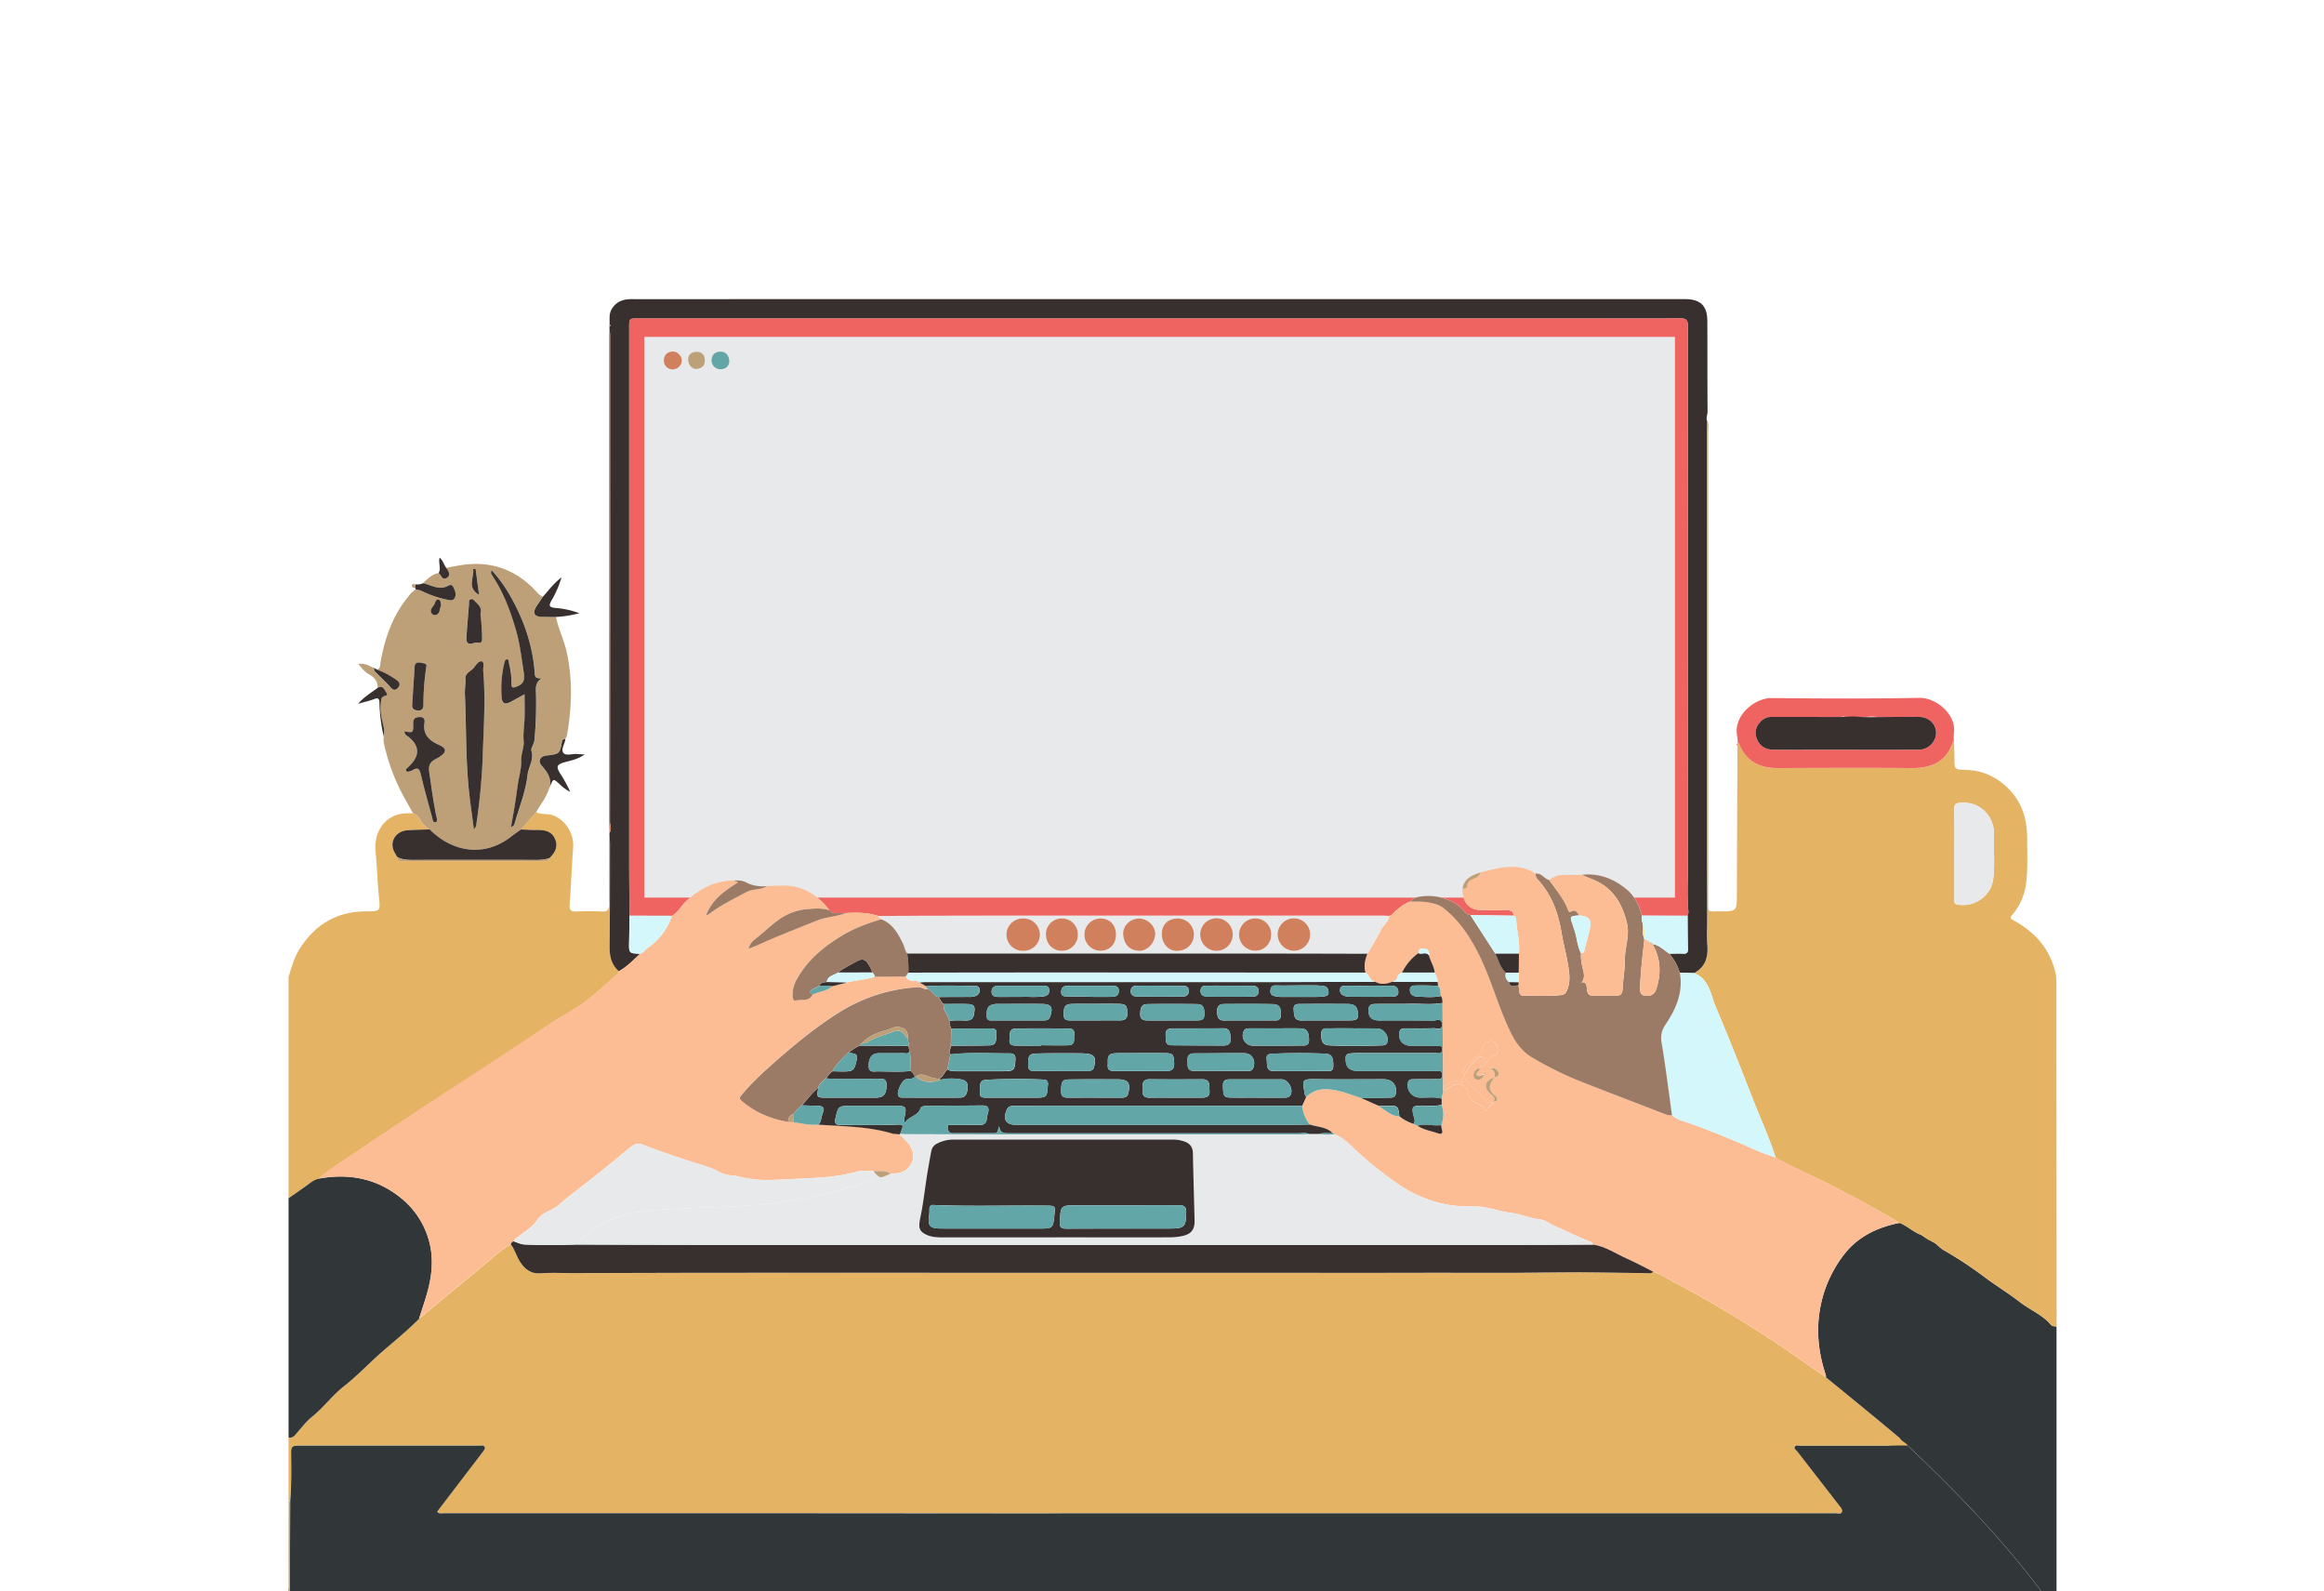 <svg xmlns="http://www.w3.org/2000/svg" viewBox="0 0 1398 957"><defs><style>.cls-1{fill:#e4b363;}.cls-2{fill:#313638;}.cls-3{fill:#bea078;}.cls-4{fill:#38302f;}.cls-5{fill:#ef6461;}.cls-6{fill:#e8e9eb;}.cls-7{fill:#d0805d;}.cls-8{fill:#fcbc94;}.cls-9{fill:#d4f7fb;}.cls-10{fill:#9b7b66;}.cls-11{fill:#63a6a8;}.cls-12{fill:#fbde7b;}</style></defs><title>work exp</title><g id="exp-1-b"><path class="cls-1" d="M173.58,902.87V864.46c1.85.51,3.07-.46,4.2-1.74,3.19-3.62,6.27-7.72,9.79-10.55,7-5.66,12.31-13,19.34-18.49,8.3-6.5,15.45-14.25,23.4-21.12,7.37-6.37,14.93-12.52,21.8-19.44,11.89-9.87,23.7-19.82,35.69-29.56,6.39-5.19,12.32-11,19.4-15.31,2.41,3,3.33,6.83,5.32,10.07,3,4.84,6.61,7.93,12.89,7.42,6.07-.49,12.21-.09,18.32-.1q68-.12,136-.23,80.79,0,161.59.05H785.74c18.39,0,36.77.07,55.15,0,32.12-.17,64.24.26,96.36-.26,17.54-.29,35.1.3,52.65.44,1.55,0,3.3.57,4.65-.81,4.22,1.24,7.79,3.81,11.62,5.82,21,11,41.22,23.14,61,36.12,10.55,6.92,20.68,14.44,31.14,21.5q13.89,11.36,27.78,22.71c5.57,4.58,11.09,9.22,16.64,13.83,2.87,2.45,4.9,3.18,5.19,4.77-1.56,1.19-10.18-.22-11.91-.22-17.71,0-35.41,0-53.11,0-1.14,0-2.72-.61-3.32.75-.5,1.14.89,1.81,1.53,2.64q12.81,16.5,25.62,33c.74,1,1.76,2.09,1.33,3.28-.6,1.68-2.36.94-3.6.95-9,.06-18.1,0-27.15,0H921q-72.88,0-145.78,0-67.2,0-134.41,0c-2.76,0-12.31.08-13.79.07q-76.69-.18-153.39-.11H323.12q-28,0-56,0c-1.36,0-2.93.56-4.27-.85,1.3-1.72,2.52-3.34,3.74-4.94q11.88-15.53,23.74-31.06c.71-.93,1.83-2,1-3.24-.64-1-2-.55-3.07-.55q-22.66,0-45.34,0-31.87,0-63.74,0c-2.45,0-4.14.17-4.12,3.4.07,10.06.34,20.13-.57,30.17Z"/><path class="cls-2" d="M174.56,902.94c.91-10,.64-20.11.57-30.17,0-3.23,1.67-3.41,4.12-3.4q31.88,0,63.74,0,22.67,0,45.34,0c1.06,0,2.43-.43,3.07.55.79,1.23-.33,2.31-1,3.24q-11.83,15.55-23.74,31.06c-1.22,1.6-2.44,3.22-3.74,4.94,1.34,1.41,2.91.85,4.27.85q28,.08,56,0H473.67q76.69,0,153.39.11c1.48,0,11-.07,13.79-.07q67.21-.06,134.41,0,72.9,0,145.78,0h156.28c9,0,18.1,0,27.15,0,1.24,0,3,.73,3.6-.95.43-1.19-.59-2.32-1.33-3.28q-12.79-16.51-25.62-33c-.64-.83-2-1.5-1.53-2.64.6-1.36,2.18-.75,3.32-.75,17.7,0,35.4,0,53.11,0,1.73,0,9.45-.36,11.59,0,29.09,27.47,56.84,56.16,80.91,88.24H1194.2c-2.24,1.16-23.1,1.16-34.32,0H174.39Z"/><path class="cls-1" d="M322.54,488.39c3.31,1.82,7.14.6,10.65,2.12a19.62,19.62,0,0,1,11.61,18.85c-.85,11.51-1.33,23.06-2.14,34.58-.23,3.22.75,4.37,4,4.22a148.92,148.92,0,0,1,15.09,0c3.54.2,4.7-.84,4.63-4.53-.24-12.24-.1-24.49-.08-36.74,0-1.49.19-3,.29-4.46.11,1.74.33,3.48.33,5.22,0,20.36,0,40.72-.25,61.08-.08,6,.94,11.23,5.6,15.32-.28.6-.4,1.39-.86,1.79-6.34,5.51-12.49,11.3-19.18,16.36s-14.45,8.95-21.45,13.64c-7.52,5-15,10.18-22.56,15.24-5.49,3.69-24.44,18-30.6,20.63,0-1-15.14,8.67-15.76,9.93A20.76,20.76,0,0,0,259,663c-14.82,9.82-29.69,19.58-44.4,29.57-7.71,5.24-15.79,10-22.78,16.24a13.62,13.62,0,0,0-5,2.41c-4.32,3.25-8.81,6.27-13.23,9.38V587.39c1.81-5.51,3.2-11.16,6.32-16.2,9.23-14.89,22.33-23,40-23.09,9.15-.06,8.94,0,8-9.22-.91-9-1.14-18.16-2-27.22-1.08-11.49,6-24.14,22.59-22.44a7.6,7.6,0,0,1,4.07,3.5,16.43,16.43,0,0,0,5.88,6.07c-4.34.13-8.69.17-13,.41-7,.38-11.16,6.31-8.63,12.33a36.44,36.44,0,0,0,2.19,3.89c-.13,2.85,2,2.45,3.67,2.45q42,0,84.1,0c1.39,0,3.16.51,3.58-1.68,3.36-3.2,5.48-6.86,3.52-11.57-2.08-5-6.48-5.55-11.19-5.49-3.1,0-6.21-.19-9.31-.3Z"/><path class="cls-2" d="M1228.52,957.63c-24.07-32.08-51.82-60.77-80.91-88.24-1.19-2-3.16-2.15-4.87-4.6-5.55-4.61-11.07-9.25-16.64-13.83q-13.86-11.38-27.78-22.71a3.54,3.54,0,0,0,0-1.21c-4.63-13.89-6.07-27.95-3-42.44A73.75,73.75,0,0,1,1109.64,754c8.28-10.51,20-16,33.08-18.59,4.68,1.88,8.33,5.59,13.1,7.3,6,4-.94-.61,6.47,4,2.7,1.06,4.26,3.58,6.77,5a237.82,237.82,0,0,1,25,16.49c6.9,5.15,14.3,9.59,21.06,14.88,6,4.65,13.58,7.62,18.47,13.52,1,1.18,2.36.93,3.51,1.11,0,1.9,0,108.95,0,159.91Z"/><path class="cls-2" d="M173.58,720.61c4.42-3.11,8.91-6.13,13.23-9.38a13.66,13.66,0,0,1,5-2.41c18.45-3.4,35.36,0,50,12.09A49.74,49.74,0,0,1,257.45,744c4.05,12.36,2.42,24.39-1.27,36.41-1.3,4.24-2.71,8.45-4.07,12.68-6.87,6.92-14.43,13.07-21.8,19.44-7.95,6.87-15.1,14.62-23.4,21.12-7,5.51-12.31,12.83-19.34,18.49-3.52,2.83-6.6,6.93-9.79,10.55-1.13,1.28-2.35,2.25-4.2,1.74Z"/><path class="cls-3" d="M174.56,902.94l-.17,54.69c-1.69-.73-.76-2.21-.76-3.27-.07-17.16,0-34.33,0-51.49Z"/><path class="cls-1" d="M1236.88,587.16c0,2,.13,4.08.13,6.12,0,65.61.2,201.85.14,204.44-1.15-.18-2.53.07-3.51-1.11-4.89-5.9-12.51-8.87-18.47-13.52-6.76-5.29-14.16-9.73-21.06-14.88a237.82,237.82,0,0,0-25-16.49c-2.51-1.42-4.07-3.94-6.77-5-3.93-2.32.7,1.16-6.47-4-4.77-1.71-8.42-5.42-13.1-7.3-13.32-8.06-27.14-15.2-40.89-22.48-11.14-5.89-23-10.37-33.78-16.9-3.62-11.56-8.74-22.54-13.14-33.8-7.42-19-14.85-38-22.83-56.7-3.14-7.38-3.78-16.72-13-20.31,7-3.68,8.56-9.76,8-17.1-.38-4.94-.06-9.93-.08-14.9,0-15.19-.15-30.37-.15-45.56q0-124.8,0-249.62c0-1.63.07-3.26.11-4.89,1.17,2,.58,4.26.58,6.39q.06,141,0,281.9c0,7.41-.87,6.62,6.43,6.66,10.77,0,10.76,0,10.79-10.57q.16-44.72.34-89.41c-.4-.05-.47-.24-.24-.57.07-.11.1-.28.2-.35,1.29-.85,1.2.39,1.47,1,4.37,10,12.39,13.76,22.88,13.72,26.8-.1,53.59-.24,80.39,0,12,.09,21-3.59,25-15.8.08-.23.37-.39.55-.59.1,3.4.27,6.79.29,10.18,0,7.17,0,7.1,7,7.3,9.79.28,18,4,25.08,10.88,8.78,8.49,11.65,18.92,11.66,30.57,0,8.69.44,17.41-.55,26.07a36.23,36.23,0,0,1-8.31,19.56c-1.07,1.27-1.77,2,.13,3.06C1224.78,560.75,1234,571.57,1236.88,587.16ZM1175.65,513c0,9.12,0,18.23,0,27.35,0,1.49-.58,3.22,2,3.66,10.15,1.74,20.07-5.17,21.37-15.36,1.1-8.66.11-17.4.47-26.09.49-11.54-8.29-20.77-20.17-19.81-2.79.22-3.8.84-3.75,3.72C1175.75,495.31,1175.65,504.16,1175.65,513Z"/><path class="cls-4" d="M1026.92,253.14c0,1.63-.11,3.26-.11,4.89q0,124.82,0,249.62c0,15.19.11,30.37.15,45.56,0,5-.3,10,.08,14.9.57,7.34-1,13.42-8,17.1l-8.56-.23a31,31,0,0,0-6.37-11.45c2.85,0,5.7-.2,8.54,0,2.21.12,2.75-.78,2.7-2.83-.15-6.64-.15-13.28-.21-19.92a8.27,8.27,0,0,0,.51-2.37c-.91-9.46-.28-18.94-.28-28.41q-.14-161.9,0-323.81c0-3.9-1.29-4.76-4.91-4.73-17,.17-34,.08-50.93.08H383.94c-5.42,0-5.45,0-5.45,5.28q0,33,0,66,0,126.4,0,252.8c0,11.71.11,23.42.17,35.13-.07,5.14-.1,10.28-.22,15.41-.16,7.16-.19,7.16,6.63,7.45-4.07,3.73-7.88,7.78-12.78,10.5-4.66-4.09-5.68-9.33-5.6-15.32.26-20.36.21-40.72.25-61.08,0-1.74-.22-3.48-.33-5.22,0-.57,0-1.14,0-1.71,1.71-2.07.3-4.36.3-6.5q.15-114.87.07-229.75,0-31.44,0-62.88c0-1.34-.24-2.68-.37-4,0-.56,0-1.11,0-1.67.38,0,.82,0,.76-.59a5.06,5.06,0,0,0-.7,0c.18-3.05-.46-6.23,1.08-9.09,2.63-4.86,6.94-6.43,12.25-6.41,22.6.07,45.2,0,67.8,0H635.63q62.05,0,124.1,0l187.42,0q33.24,0,66.48,0c9.21,0,13.36,3.93,13.41,13,.11,18.22,0,36.43.15,54.64C1027.2,249.39,1026.12,251.22,1026.92,253.14Z"/><path class="cls-3" d="M322.54,488.39l-9.14,10.44c-1.88,1.34-3.81,2.62-5.62,4.05-16.17,12.81-35.42,9.79-49.29-4.09a16.43,16.43,0,0,1-5.88-6.07,7.6,7.6,0,0,0-4.07-3.5c-2.79-5.09-5.78-10.08-8.32-15.28a121.17,121.17,0,0,1-9.42-27.61,15.73,15.73,0,0,1,0-3.22c0-1.82.45-3.57,0-5.48-1.06-4.94-2.56-9.86-1.75-15,.2-1.3-.09-2.63,1.29-3.62.86-.62,3.55-.46,2-2.45-1.14-1.51-2-4.67-5.19-2.9.13-3.95-1.86-6.29-5.25-8.19-2.5-1.4-4.44-3.79-6.3-6.13,3.8-.78,6.48,1.14,9.38,2.37-.34,1.81,1.08,2.66,2.08,3.69,2.53,2.62,5.28,5.05,7.66,7.8,1.6,1.86,3,2.26,4.65.44s.77-3.51-1-4.72a50.23,50.23,0,0,0-11.55-6.2c2.15-.8,1.79-2.78,2.09-4.45,2.53-14.3,7.12-27.75,16.46-39.19a19.17,19.17,0,0,1,4.53-4.59,11.37,11.37,0,0,1,4.61,1.36,66,66,0,0,0,15.38,5c1.48.33,3.07.17,3.75-1.6.94-2.42-.28-4.53-1.25-6.57-.57-1.19-1.94-1-2.9-.43-5.41,3.05-10.12-.52-15.1-1.51,2.78-2.58,5.41-5.4,9.42-6.1a14.13,14.13,0,0,1,1.52,1.87c.8,1.41,1.77,1.86,3.29,1.07,1.7-.88,1.69-2.3,1.15-3.77a12.36,12.36,0,0,0-1.44-2.32c3.88-.67,7.74-1.54,11.65-2,17.2-1.92,31.46,3.93,43,16.63a8.73,8.73,0,0,0,3.52,2.7c-1.35,2-2.76,3.94-4,6-2.3,3.66-1.14,5.94,3.1,6.06,2.94.09,5.89.05,8.83.07,1.47,7.2,4.82,13.8,6.42,21,3.74,16.9,3.17,33.74.13,50.62a6.57,6.57,0,0,1-.92,1.78c-.91.3-1.72,0-2.05,1.74-1.39,7.32-1.56,7.29-9,8.21-.27,0-.54,0-.81.09-3.47.64-4.72,3.45-2.42,6,3.45,3.88,6.31,7.82,4.66,13.41S325.26,483.58,322.54,488.39ZM295.6,342.83c-.14,1.33-.27,1.64-.17,1.84a27.43,27.43,0,0,0,1.4,2.47c6.28,9.66,10.25,20.35,13.47,31.29,2.49,8.48,3.46,17.3,4.84,26,.68,4.28.11,6.81-4.22,8.47-2.44.94-3.19.9-3.13-1.77a49.92,49.92,0,0,0-1.52-12.11c-.22-1,.13-2.63-1.39-2.48-1.08.1-1.27,1.6-1.54,2.65a66.43,66.43,0,0,0-1.54,19.83c.22,4,2,4.94,5.59,3,2.56-1.38,5.1-2.78,8.23-4.49,0,5.07.1,9.53,0,14s-1,9.25-.55,13.79c.39,4.22-1.62,7.89-1.46,12.07.18,4.53-1.25,9.12-1.94,13.68s-1.24,8.89-1.95,13.31-1.52,8.66-2.28,13c1.37-.5,1.91-1.15,2.12-1.89,2.75-9.81,6.73-19.33,7.86-29.5.55-4.92,4.13-9.32,2.22-14.82-.29-.84,1.71-3.89,1.93-6.17a246.69,246.69,0,0,0,.95-26.91c0-3.55-.95-7.4,3.25-10-2.29-.18-3.87-.08-4-2.72-1.14-17.71-7-33.95-16-49.11A82.93,82.93,0,0,0,295.6,342.83Zm-10.53,156c.88-1.36,1.21-1.65,1.26-2a371.65,371.65,0,0,0,4-41.27c.52-17.35,1.83-34.74.32-52.12-.17-2,.87-5.06-.73-5.66-1.83-.68-3.59,2-4.78,3.59-1.7,2.23-5.38,3.42-5.17,6.42.22,3.3-.48,6.46-.33,9.71.89,19.53.4,39.11,2.48,58.59C282.92,483.33,284,490.54,285.07,498.82Zm-41.74-59c-.12,1.84,1.06,2.37,2,3.09,6.89,5.18,7.41,11.11,1.53,17.16-.67.68-1.36,1.34-2,2-.38.38-.87.75-.59,1.37s1.08.77,1.74.6a8.72,8.72,0,0,0,2.27-.89c3-1.81,4.08-.91,4.86,2.43,2,8.73,4.49,17.36,6.84,26,.32,1.19.3,3.24,2.07,2.86,1.36-.29.79-2.15.56-3.24-1.94-8.9-3-17.93-4.37-26.92-.57-3.84.48-5.91,3.49-7.6.94-.53,1.93-1,2.82-1.6,4.27-2.86,4.25-5-.37-7.08-5.82-2.6-9.87-6.09-8.8-13.23.32-2.1-.19-3.69-3-3.56s-3.86,1-3.8,3.89C248.66,440.74,248.51,440.74,243.33,439.78ZM289,369.13c1.08-3.48-1.13-5.42-3.19-7.4-.75-.73-1.48-1.83-2.72-1.31s-.88,1.84-1,2.87q-.76,9.49-1.48,19c-.24,3.22-.08,6.07,4.53,4.34a5.76,5.76,0,0,1,2.42-.1c2,.18,2.37-.64,2.41-2.58A129.23,129.23,0,0,0,289,369.13ZM256.41,401.3c.7-2.75-1.79-2.33-3.51-2.71-2.1-.46-3.36.12-3.5,2.58-.42,7.59-1,15.16-1.46,22.75-.14,2.25,1.17,3.21,3.18,3.4,2.36.23,3.63-.88,3.6-3.28A150.6,150.6,0,0,1,256.41,401.3ZM286.07,342l-1.48.21c.94,5-4.2,11,3.6,15.57C287.42,352.08,286.75,347.06,286.07,342ZM265.3,363.72c-.12-1.23-.29-2.91-1.42-3.13-1.87-.36-2,1.87-2.6,3-.93,1.57-3.07,3.08-1.53,5.37a2.25,2.25,0,0,0,2.52.91c2.59-.83,2-3.51,3-5.32A2.1,2.1,0,0,0,265.3,363.72Z"/><path class="cls-5" d="M1175.35,445.52c-.18.2-.47.36-.55.59-4,12.21-13,15.89-25,15.8-26.8-.23-53.59-.09-80.39,0-10.49,0-18.51-3.72-22.88-13.72-.27-.62-.18-1.86-1.47-1-.1.07-.13.24-.2.35-.23.33-.16.52.24.57.59-2.29-.07-4.54-.32-6.75-1.33-12,11.39-21.62,20.75-21.55,29.68.26,59.37.44,89-.13,10.49-.2,22.38,10.38,20.85,20.95A34.64,34.64,0,0,0,1175.35,445.52Zm-53.24-14.26-12.1-.17a3.2,3.2,0,0,0-2.62.13q-20.82,0-41.64-.07a8.85,8.85,0,0,0-6.57,2.74c-3.13,3.17-3.88,6.88-2.16,10.87,1.79,4.16,5.36,6.05,9.75,6.09,8.7.09,17.39,0,26.09,0,20.42,0,40.84.05,61.26,0a10.33,10.33,0,0,0,10.51-9.83c.12-5.48-4.27-9.83-10.28-9.88-8.16-.07-16.33.06-24.49.11A23.44,23.44,0,0,0,1122.11,431.26Z"/><path class="cls-4" d="M330.49,473.83c1.65-5.59-1.21-9.53-4.66-13.41-2.3-2.58-1.05-5.39,2.42-6,.27-.05.54-.06.81-.09,7.45-.92,7.62-.89,9-8.21.33-1.71,1.14-1.44,2.05-1.74-.23,2.92-2.95,6.25-1.16,8.44,1.57,1.91,5.37.35,8.17.63,1.21.12,2.43.14,4.58.27-4,2.81-7.84,3.55-11.61,4.56-5.27,1.42-5.79,2.62-2.93,7.17A77.67,77.67,0,0,1,343,476.2a26.16,26.16,0,0,1-6.63-4.87c-3.5-3.15-3.51-3.15-5.41,1.38C330.81,473.08,330.65,473.45,330.49,473.83Z"/><path class="cls-5" d="M848.56,542.2c-3.72.95-6.42,3.54-9.29,5.83-1.21,1-1.95,2.58-3.74,2.77-1.5,0-3-.11-4.49-.11q-111.18,0-222.37,0-40.2,0-80.39.14c-6.42-2.07-13-2.12-19.65-1.69-3.28-.51-7,1.3-9.79-1.79-6.89-9.14-15.72-14.72-27.48-14.78-3.38,0-6.75.18-10.13.27A21,21,0,0,1,449,530.76c-2.47-1.35-4.84-1.34-7.39-1.22-11.6-.07-20.89,5-29.15,12.73-2.91,2.73-4.58,6.64-8.33,8.49l-25.48-.07c-.06-11.71-.17-23.42-.17-35.13q0-126.39,0-252.8,0-33,0-66c0-5.27,0-5.28,5.45-5.28H959.58c17,0,34,.09,50.93-.08,3.62,0,4.91.83,4.91,4.73q-.17,161.91,0,323.81c0,9.47-.63,18.95.28,28.41a8.27,8.27,0,0,1-.51,2.37l-27.49-.09c-1.51-5.86-4.19-11.46-8.6-15.27-7.71-6.67-16.9-10.5-27.53-9.26-3.62,0-7.24,0-10.86.07a13.29,13.29,0,0,0-8.76,3.08c-3-.7-4.67-4.49-8.34-3.86-4.86-3.39-10.31-4.25-16.1-4s-11.35,2.14-17,3.26c-5,1.71-9.81,3.56-10.67,9.77-.14,9.06,4.51,13.43,13.58,13,4.19-.22,8.4-.2,12.6-.18,2.32,0,4.34.61,4.65,3.43l-26.07-.33c-3.42-.46-4.5-3.83-6.89-5.51A31.42,31.42,0,0,0,854,539.26,7.69,7.69,0,0,0,848.56,542.2Z"/><rect class="cls-6" x="387.6" y="202.59" width="619.96" height="337.21"/><path class="cls-7" d="M366.6,197.57c.13,1.34.37,2.68.37,4q0,31.44,0,62.88,0,114.87-.07,229.75c0,2.14,1.41,4.43-.3,6.5-.08-2.59-.25-5.16-.25-7.74q0-109.11,0-218.21,0-36.16,0-72.32C366.35,200.82,366.51,199.2,366.6,197.57Z"/><path class="cls-4" d="M334.49,371c-2.94,0-5.89,0-8.83-.07-4.24-.12-5.4-2.4-3.1-6.06,1.28-2,2.69-4,4-6,3.38-3.68,6.23-7.87,11.24-11.66a63.32,63.32,0,0,1-6,13.85c-1.52,2.74-1.91,4.11,2.05,4.52a52.39,52.39,0,0,1,14.69,3.2A68.74,68.74,0,0,1,334.49,371Z"/><path class="cls-4" d="M254.45,350.74c5,1,9.69,4.56,15.1,1.51,1-.55,2.33-.76,2.9.43,1,2,2.19,4.15,1.25,6.57-.68,1.77-2.27,1.93-3.75,1.6a66,66,0,0,1-15.38-5,11.37,11.37,0,0,0-4.61-1.36c.35-.46,0-.71-.31-.93l.15-2.06C251.38,351.43,253,351.55,254.45,350.74Z"/><path class="cls-4" d="M227.22,413.62c3.21-1.77,4.05,1.39,5.19,2.9,1.5,2-1.19,1.83-2,2.45-1.38,1-1.09,2.32-1.29,3.62-.81,5.18.69,10.1,1.75,15,.41,1.91-.07,3.66,0,5.48a97.51,97.51,0,0,1-2.6-20.49c-.08-2.43-.73-3.1-3.18-2.18-2.86,1.09-5.89,1.76-9.67,2.85C219.12,418.91,223.41,416.55,227.22,413.62Z"/><path class="cls-4" d="M226.88,402.68a50.23,50.23,0,0,1,11.55,6.2c1.78,1.21,2.72,2.82,1,4.72s-3.05,1.42-4.65-.44c-2.38-2.75-5.13-5.18-7.66-7.8-1-1-2.42-1.88-2.08-3.69Z"/><path class="cls-4" d="M268.39,341.49a12.36,12.36,0,0,1,1.44,2.32c.54,1.47.55,2.89-1.15,3.77-1.52.79-2.49.34-3.29-1.07a14.13,14.13,0,0,0-1.52-1.87c1.58-2.95-.27-6.1.56-9.26C266.49,337,267,339.54,268.39,341.49Z"/><path class="cls-3" d="M249.8,351.46l-.15,2.06c-1.36.18-2.08-.6-1.81-1.75C248.05,350.87,249.08,351.25,249.8,351.46Z"/><path class="cls-7" d="M366.67,195.28a5.06,5.06,0,0,1,.7,0c.06.57-.38.55-.76.59A.37.37,0,0,1,366.67,195.28Z"/><path class="cls-8" d="M372.32,584.05c4.9-2.72,8.71-6.77,12.78-10.5,2-.57,3-2.5,4.71-3.63a37.66,37.66,0,0,0,14.36-19.16c3.75-1.85,5.42-5.76,8.33-8.49,8.26-7.77,17.55-12.8,29.15-12.73l2.36,1.1c-7.92,5-15.6,10.11-19.29,19.87a11.29,11.29,0,0,0,1.86-.85c7.08-5.29,14.93-9.21,22.71-13.33,3.9-2.06,8.42-.89,11.94-3.49,3.38-.09,6.75-.29,10.13-.27,11.76.06,20.59,5.64,27.48,14.78-4.06-1.24-8.24-1.07-12.35-.74a34.13,34.13,0,0,0-16.75,5.52c-5.67,3.79-10.37,8.68-15.75,12.78a9.3,9.3,0,0,0-3.65,5.58c2.11-.8,3.66-1.28,5.11-2,11.8-5.42,23.91-10.07,35.94-14.91,5.62-2.26,11.69-2.29,17.24-4.49,6.64-.43,13.23-.38,19.65,1.69.09,1.1,1.27,1.27,1.75,2-8.21,2.43-16.19,5.35-23.56,9.83-10.94,6.64-20.6,14.6-27,25.94a18.6,18.6,0,0,0-2.72,10.53c.1,1.3.57,3,1.86,2.63,3.47-1.06,8.14.88,10.23-3.81,3.89-1.68,8.38-1.91,11.72-4.9l8.9-2.2c5.48-1.51,11.28-1.47,16.64-3.52l18.69-.16a4.37,4.37,0,0,0,4,2.62c1.37,0,2.94-.38,4.06.91l4,2.39,1.08,1.65c-2,.6-3.51-1.21-5.43-1.11a99.49,99.49,0,0,0-48.26,15.51c-13.22,8.33-25.34,18.22-37.06,28.49-7.32,6.41-14.61,13-20.87,20.54-1,1.16-2.14,2.12-.34,3.69,8.13,7.05,17.62,11,28.14,12.77l3.24.25c4.92.71,9.81,1.82,14.84,1.42l3.24.21c14.15.86,28.37,1.15,42.09,5.38l1,0,2.46.23c1.7,1.72,3.49,3.37,5.08,5.18,2.69,3.07,4.8,8.34,1.6,13.36-2.83,4.43-7.15,5.29-11.94,5.07-3.27-2-6.89-1.57-10.46-1.49h-3.54c-2,.09-4.19-.22-6.08.34-12.17,3.55-24.8,3.8-37.24,4.39-11,.52-22.16,1.7-33.16-1.25-4-1.07-8-.44-12.2-2.74-5.88-3.24-12.77-4.86-19.26-7-9.05-3-18.09-6-26.95-9.48a6.14,6.14,0,0,0-6.46.66c-4.28,3.07-8.13,6.62-12.21,9.89-4.69,3.75-9.33,7.59-14.08,11.27-6.11,4.73-12.29,9.39-18.11,14.46-4,3.45-9.71,4.19-12.78,8.86-2.81,4.26-7.12,6.86-11.11,9.79-1.2.89-2.52,1.6-3.07,3.11-1.07.08-1.5.87-1.9,1.71-7.08,4.32-13,10.12-19.4,15.31-12,9.74-23.8,19.69-35.69,29.56,1.36-4.23,2.77-8.44,4.07-12.68,3.69-12,5.32-24.05,1.27-36.41a49.74,49.74,0,0,0-15.71-23.12c-14.6-12.13-31.51-15.49-50-12.09,7-6.26,15.08-11,22.79-16.24,14.71-10,29.58-19.75,44.4-29.57.89-.59,64.34-42.13,71.86-47.17,7-4.69,14.7-8.53,21.45-13.64s12.84-10.85,19.18-16.36C371.92,585.44,372,584.65,372.32,584.05Z"/><path class="cls-8" d="M1068.05,696c10.81,6.53,22.64,11,33.78,16.9,13.75,7.28,27.57,14.42,40.89,22.48-13.06,2.59-24.8,8.08-33.08,18.59a73.75,73.75,0,0,0-14.29,30.61c-3.07,14.49-1.63,28.55,3,42.44a3.54,3.54,0,0,1,0,1.21c-10.46-7.06-20.59-14.58-31.14-21.5-19.79-13-40-25.15-61-36.12-3.83-2-7.4-4.58-11.62-5.82-5.22-2.61-10.34-5.45-15.67-7.79-6.8-3-13-7.47-20.59-8.56-.25-.46-.4-1.19-.78-1.34-7.67-3-15-6.66-22.54-9.94-3-1.3-5.36-3.55-9.06-3.93-5.74-.59-11.26-3.19-17-3.85-7.55-.87-14.64-4.09-22.37-3.89a78.38,78.38,0,0,1-17.37-1.33,77.23,77.23,0,0,1-28-12,210.89,210.89,0,0,1-27.94-22.67c-3-2.88-6.45-5.74-10.55-7.35-.07-.6-.43-.74-1-.62-3.81-3.88-9.17-3.64-13.85-5.22a22.38,22.38,0,0,1-4.49-11.13l2.43-5.42c5.67-5.74,12.61-5.28,19.56-3.67,4.65,1.08,9.14,2.88,13.69,4.36l10.3,4.73c4,2.42,7.37,6,12.42,6.3a27.75,27.75,0,0,0,8.49,4.55l2.45,1c3.77,2.57,8.3,3.12,12.47,4.62,1.76.63,3,.13,2.27-2.19a21.68,21.68,0,0,1-.48-2.79,17.35,17.35,0,0,0,.22-12.25c0-1.22,0-2.43,0-3.65l1.06-4.7c1.5,0,2.42-1.17,3.46-1.95,4.93-3.65,10.25-2.57,11.54,3.42.88,4.07,3.3,5.09,6.08,6.57,1.4.75,3,1.21,3.57,3,.39,1.25,1.43.84,1.77.1.86-1.9,3.2-2.55,3.76-4.64,3.11-.14,2.72-2.45,1.33-3.45-5.11-3.72-3.94-7.35-.52-11.26,1.84-.29,2.76-1.43,2.17-3.16-.69-2-2.39-2.54-5-2.32,2.69,1.39,3,3.34,2.82,5.48-5.77,1.63-7,5.53-3.16,9.51,1.33,1.38,4,2.38,2.34,5.2-1.56.45-3,.94-4.43-.61-3.53-3.75-7.27-7.29-10.87-11-1.58-1.63-2.83-3.79-1.57-5.87a34.43,34.43,0,0,1,8-9.06,2,2,0,0,1,2.93.24c.91,1,.57,2-.33,2.83a4.92,4.92,0,0,0-1.91,3,4.75,4.75,0,0,0-3.85,4.54,2.45,2.45,0,0,0,2.21,2.52c2.1.23,3.56-.83,4.39-3.65.08-.29-.12,0-.26.31s-.05.49.29.2c.18-.16.43-.3.52-.51s-.13-.36-.55,0c-1.72.72-3.35,2.37-4.45,1-1.29-1.56,1.42-2.23,1.52-3.67a7.43,7.43,0,0,1,.17-.79c4.59-.89,4.67-7.49,9.8-7.75.19,0,.39-.67.52-1,1.08-3-.22-6.12-3-7-2.2-.73-6,1.78-6,4.54,0,2.11-1.28,2.41-2.35,3.54-4.11,4.33-11.35,6.93-9.21,15.11.22.86-.29,1.46-1.06,1.19-4.76-1.69-7.87,1-10.87,4l0-5.68q-.15-22.93-.29-45.87c-.25-1.4-.05-2.92-1.06-4.13-.39-2.09.35-4.49-1.67-6.15-.1-.79-.21-1.58-.32-2.37.39-2.12-1.14-3.71-1.6-5.6-.38-3.68-2.59-6.75-3.44-10.28.24-2.31-.5-4-3-4.2-2-.18-3.45.41-3.34,2.79a31.45,31.45,0,0,0-9.84,11.69,4.06,4.06,0,0,0-2.92,2.94c-.37,1.81-1.78,2.1-3.13,2.59-3.36,1.4-6.72,1.91-10.1.05-3.31-.44-3.54-4.07-5.81-5.59-1.17-3.92-.31-7.64,1.1-11.31,2.7-4.72,5.58-9.35,8-14.2,1.49-3,4.73-4.9,5-8.56,1.79-.19,2.53-1.79,3.74-2.77,2.87-2.29,5.57-4.88,9.29-5.83,3.37.12,6.79-.1,10.1.43s6.94,1.31,9.8,3.57c9.47,7.47,15.92,17.25,21.21,27.89,6.53,13.13,10.49,27.29,16.31,40.69,3.53,8.12,7.32,16.22,15.66,21.16a209.93,209.93,0,0,0,30.22,14.84c16.48,6.5,33.06,12.77,49.58,19.18a9.36,9.36,0,0,0,4.36.75,18,18,0,0,0,6.82,3.56c11,3.7,21.77,8.05,32.48,12.53C1052.7,690,1060.08,693.75,1068.05,696Z"/><path class="cls-4" d="M958.29,748.46c7.59,1.09,13.79,5.57,20.59,8.56,5.33,2.34,10.45,5.18,15.67,7.79-1.35,1.38-3.1.82-4.65.81-17.55-.14-35.11-.73-52.65-.44-32.12.52-64.24.09-96.36.26-18.38.09-36.76,0-55.15,0H641.27q-80.79,0-161.59-.05-68,0-135.95.23c-6.11,0-12.25-.39-18.32.1-6.28.51-9.91-2.58-12.89-7.42-2-3.24-2.91-7.05-5.32-10.07.4-.84.83-1.63,1.9-1.71,2,.65,4.07,1.75,6.14,1.86,10.7.56,21.41.39,32.12.05,23.82.06,47.64.18,71.46.18q248.51,0,497,0C930,748.64,944.14,748.52,958.29,748.46Z"/><path class="cls-4" d="M258.49,498.79c13.87,13.88,33.12,16.9,49.29,4.09,1.81-1.43,3.74-2.71,5.62-4.05,3.1.11,6.21.34,9.31.3,4.71-.06,9.11.5,11.19,5.49,2,4.71-.16,8.37-3.52,11.56a25.77,25.77,0,0,1-7.63,1q-37.32-.06-74.64,0c-3.17,0-6.23-.19-9.08-1.71a36.44,36.44,0,0,1-2.19-3.89c-2.53-6,1.61-11.95,8.63-12.33C249.8,499,254.15,498.92,258.49,498.79Z"/><path class="cls-3" d="M239,515.42c2.85,1.52,5.91,1.72,9.08,1.71q37.32-.07,74.64,0a25.77,25.77,0,0,0,7.63-1c-.42,2.2-2.19,1.69-3.58,1.69q-42,0-84.1,0C241,517.87,238.9,518.27,239,515.42Z"/><path class="cls-9" d="M1068.05,696c-8-2.27-15.35-6-23-9.22-10.71-4.48-21.47-8.83-32.48-12.53a18,18,0,0,1-6.82-3.56c-2-14.49-3.81-29-6.23-43.46a13.94,13.94,0,0,1,2.26-11c6.38-9.44,10.79-19.46,8.66-31.27l8.56.23c9.25,3.59,9.89,12.93,13,20.31,8,18.74,15.41,37.72,22.83,56.7C1059.31,673.48,1064.43,684.46,1068.05,696Z"/><path class="cls-6" d="M1175.65,513c0-8.84.1-17.69-.06-26.53,0-2.88,1-3.5,3.75-3.72,11.88-1,20.66,8.27,20.17,19.81-.36,8.69.63,17.43-.47,26.09-1.3,10.19-11.22,17.1-21.37,15.36-2.58-.44-2-2.17-2-3.66C1175.63,531.23,1175.65,522.12,1175.65,513Z"/><path class="cls-10" d="M951.53,526.11c10.63-1.24,19.82,2.59,27.53,9.26,4.41,3.81,7.09,9.41,8.59,15.28-.5,2.29.68,4.42.7,6.66s-.53,4.36.55,6.42l.24,1.37c-1.07,9.7-2.26,19.39-2.57,29.17-.12,3.71,1.4,4.81,4.84,4.59,3-.2,4.29-2,5.06-4.48,2.84-9.22,2.57-18.16-2.47-26.65,4.12.63,6.9,3.6,10.13,5.79a31.25,31.25,0,0,1,6.36,11.46c2.13,11.81-2.28,21.83-8.66,31.27a13.94,13.94,0,0,0-2.26,11c2.42,14.43,4.2,29,6.23,43.46a9.36,9.36,0,0,1-4.36-.75c-16.52-6.41-33.1-12.68-49.58-19.18a209.93,209.93,0,0,1-30.22-14.84c-8.34-4.94-12.13-13-15.66-21.16-5.82-13.4-9.78-27.56-16.31-40.69-5.29-10.64-11.74-20.42-21.21-27.89-2.86-2.26-6.37-3-9.8-3.57s-6.73-.31-10.1-.43a7.69,7.69,0,0,1,5.41-2.94,31.42,31.42,0,0,1,23.69,5.57c2.39,1.68,3.47,5,6.89,5.51l15,23.19c2,3.88,2.81,8.46,6.44,11.44-.85,2.35.07,4.14,1.8,5.67.87,3.71,3.57,1.9,5.67,1.88a27.8,27.8,0,0,1,.54,3.59c0,1.86.82,2.76,2.71,2.7,7.46-.26,14.92.43,22.38-.4,2.17-.24,2.85-1.16,3.63-3,2.38-5.63,1.17-11.25.26-16.82-1-5.86-2.64-11.6-3.59-17.46-2-12.13-6-23.27-14.49-32.42a5.38,5.38,0,0,1-1.28-3.3c3.67-.63,5.29,3.16,8.34,3.86,4.17,5.89,9,11.37,11.5,18.29.31.85.83,1,1.54.59,2.79-1.58,3.81.53,5,2.36-5.73.42-5.79.53-3.84,5.86.32.87.48,1.81.81,2.69,1.74,4.58,1.76,9.66,4.05,14.08a29.64,29.64,0,0,0,.84,8.18c.65,3.14,2,6.29-.31,9.33l-.81.81-.13.32.17-.28.81-.81c3.44,0,2.77,3,3.08,4.79.44,2.63,1.68,3.41,4.1,3.36,4.35-.08,8.71-.14,13,0,3.19.12,4.22-1.18,4.34-4.32.24-5.81,1.4-11.6,1.34-17.4-.08-7.44,3.11-14.5,1.2-22.25-3-11.94-8.62-21.2-20.39-25.95C956,528,953.77,527.06,951.53,526.11Z"/><path class="cls-9" d="M988.35,557.31c0-2.24-1.2-4.37-.7-6.66l27.5.08c.06,6.64.06,13.28.21,19.92,0,2.05-.49,3-2.7,2.83-2.84-.15-5.69,0-8.54,0-3.22-2.2-6-5.17-10.12-5.8l0,0c-.31-.77-1-.95-1.71-1.12a3.85,3.85,0,0,0-3.19-1.55c-.08-.46-.16-.92-.23-1.37C988.94,561.57,989.49,559.37,988.35,557.31Z"/><path class="cls-9" d="M378.69,550.69l25.48.07a37.66,37.66,0,0,1-14.36,19.16c-1.67,1.13-2.67,3.06-4.71,3.63-6.82-.29-6.79-.29-6.63-7.45C378.59,561,378.62,555.83,378.69,550.69Z"/><path class="cls-4" d="M295.6,342.83a82.93,82.93,0,0,1,10.11,13.42c9,15.16,14.86,31.4,16,49.11.17,2.64,1.75,2.54,4,2.72-4.2,2.61-3.29,6.46-3.25,10a246.69,246.69,0,0,1-.95,26.91c-.22,2.28-2.22,5.33-1.93,6.17,1.91,5.5-1.67,9.9-2.22,14.82-1.13,10.17-5.11,19.69-7.86,29.5-.21.74-.75,1.39-2.12,1.89.76-4.33,1.58-8.65,2.28-13s1.28-8.87,1.95-13.31,2.12-9.15,1.94-13.68c-.16-4.18,1.85-7.85,1.46-12.07-.42-4.54.42-9.19.55-13.79s0-8.92,0-14c-3.13,1.71-5.67,3.11-8.23,4.49-3.61,1.95-5.37,1-5.59-3a66.43,66.43,0,0,1,1.54-19.83c.27-1.05.46-2.55,1.54-2.65,1.52-.15,1.17,1.51,1.39,2.48a49.92,49.92,0,0,1,1.52,12.11c-.06,2.67.69,2.71,3.13,1.77,4.33-1.66,4.9-4.19,4.22-8.47-1.38-8.73-2.35-17.55-4.84-26-3.22-10.94-7.19-21.63-13.47-31.29a27.43,27.43,0,0,1-1.4-2.47C295.33,344.47,295.46,344.16,295.6,342.83Z"/><path class="cls-4" d="M285.07,498.82c-1.08-8.28-2.15-15.49-2.92-22.72-2.08-19.48-1.59-39.06-2.48-58.59-.15-3.25.55-6.41.33-9.71-.21-3,3.47-4.19,5.17-6.42,1.19-1.57,2.95-4.27,4.78-3.59,1.6.6.56,3.69.73,5.66,1.51,17.38.2,34.77-.32,52.12a371.65,371.65,0,0,1-4,41.27C286.28,497.17,286,497.46,285.07,498.82Z"/><path class="cls-4" d="M243.33,439.78c5.18,1,5.33,1,5.22-4.68-.06-2.89,1.08-3.77,3.8-3.89s3.35,1.46,3,3.56c-1.07,7.14,3,10.63,8.8,13.23,4.62,2.06,4.64,4.22.37,7.08-.89.6-1.88,1.07-2.82,1.6-3,1.69-4.06,3.76-3.49,7.6,1.35,9,2.43,18,4.37,26.92.23,1.09.8,2.95-.56,3.24-1.77.38-1.75-1.67-2.07-2.86-2.35-8.67-4.8-17.3-6.84-26-.78-3.34-1.9-4.24-4.86-2.43A8.72,8.72,0,0,1,246,464c-.66.17-1.39.17-1.74-.6s.21-1,.59-1.37c.67-.67,1.36-1.33,2-2,5.88-6,5.36-12-1.53-17.16C244.39,442.15,243.21,441.62,243.33,439.78Z"/><path class="cls-4" d="M289,369.13a129.23,129.23,0,0,1,1,14.82c0,1.94-.43,2.76-2.41,2.58a5.76,5.76,0,0,0-2.42.1c-4.61,1.73-4.77-1.12-4.53-4.34q.71-9.5,1.48-19c.08-1-.31-2.35,1-2.87s2,.58,2.72,1.31C287.91,363.71,290.12,365.65,289,369.13Z"/><path class="cls-4" d="M256.41,401.3A150.6,150.6,0,0,0,254.72,424c0,2.4-1.24,3.51-3.6,3.28-2-.19-3.32-1.15-3.18-3.4.5-7.59,1-15.16,1.46-22.75.14-2.46,1.4-3,3.5-2.58C254.62,399,257.11,398.55,256.41,401.3Z"/><path class="cls-4" d="M286.07,342c.68,5,1.35,10,2.12,15.78-7.8-4.61-2.66-10.58-3.6-15.57Z"/><path class="cls-4" d="M265.3,363.72a2.1,2.1,0,0,1-.08.8c-.91,1.81-.36,4.49-3,5.32a2.25,2.25,0,0,1-2.52-.91c-1.54-2.29.6-3.8,1.53-5.37.64-1.1.73-3.33,2.6-3C265,360.81,265.18,362.49,265.3,363.72Z"/><path class="cls-4" d="M1129.86,431.23c8.16-.05,16.33-.18,24.49-.11,6,.05,10.4,4.4,10.28,9.88a10.33,10.33,0,0,1-10.51,9.83c-20.42.06-40.84,0-61.26,0-8.7,0-17.39.1-26.09,0-4.39,0-8-1.93-9.75-6.09-1.72-4-1-7.7,2.16-10.87a8.85,8.85,0,0,1,6.57-2.74q20.82,0,41.65.07C1121.27,430.38,1113.16,431.54,1129.86,431.23Z"/><path class="cls-6" d="M958.29,748.46c-14.15.06-28.3.18-42.46.18q-248.51,0-497,0c-23.82,0-47.64-.12-71.46-.18,5.05-7.3,12.32-11.57,20.24-15,12-5.22,24.78-5.71,37.52-6.4s25.51-1,38.26-1.63a280.4,280.4,0,0,0,75.06-13.71c2-.67,4.92-.37,6-2.17,1.31-2.23-2.5-3.08-2.6-5.29h3.54c3.93,4.65,3.93,4.65,10.46,1.49,4.79.22,9.11-.64,11.94-5.07,3.2-5,1.09-10.29-1.6-13.36-1.59-1.81-3.38-3.46-5.08-5.18a.88.88,0,0,1,.44-.29c1.76.1,3.52.27,5.28.28,19.6.06,39.2.15,58.8.15q88.65,0,177.31,0c1.48,0,3-.19,4.46-.3h6.32a37.4,37.4,0,0,0,9,.18c4.1,1.61,7.51,4.47,10.55,7.35a210.89,210.89,0,0,0,27.94,22.67,77.23,77.23,0,0,0,28,12,78.38,78.38,0,0,0,17.37,1.33c7.73-.2,14.82,3,22.37,3.89,5.74.66,11.26,3.26,17,3.85,3.7.38,6.07,2.63,9.06,3.93,7.53,3.28,14.87,7,22.54,9.94C957.89,747.27,958,748,958.29,748.46Zm-323-4.31v0c22.73,0,45.46,0,68.19,0a37.26,37.26,0,0,0,8.09-.87c5.17-1.19,7.19-4,7.06-9.27-.33-13.47-.77-26.94-1-40.41-.07-3.65-1.64-5.87-5-7.05a20.4,20.4,0,0,0-6.79-1.2q-66.34,0-132.69,0a21,21,0,0,0-9.39,2.39A6.08,6.08,0,0,0,560.3,692c-.74,3.44-1.3,6.92-1.92,10.38-1.8,10-2.7,20.14-4.79,30.09-1.29,6.17-.51,8,3.51,10,3.26,1.59,6.83,1.69,10.38,1.69Z"/><path class="cls-4" d="M793.68,681.94h-6.32c-2-.82-4-.4-6.05-.4q-87,0-174,0c-2.77,0-5.74.35-6.24-4.2-1,2-.32,4.2-2.86,4.18-8.44,0-16.88,0-25.32,0-2.18,0-2.67-1.88-2.83-3.41-.26-2.35,1.81-1.5,2.92-1.52,5.45-.1,10.89-.07,16.34-.06,2.58,0,4.11-1,4.28-3.78a18.3,18.3,0,0,1,.77-3.55c.79-3-.2-4.44-3.37-4.4-11.16.11-22.32.18-33.47.28-1.53,0-3.31.1-3.89,1.67-1.68,4.59-7,4.51-9.29,8.59-.84-2.09-.27-3.24,0-4.43,1-5.08.46-5.83-4.6-5.85-9.25,0-18.49,0-27.74,0-7.82,0-7.71,0-9.51,7.78-.63,2.69.5,3.69,2.76,3.7,11.55,0,23.12.24,34.66-.21,3.16-.12,3.52.28,2.57,2.9l-1,2.65a.88.88,0,0,0-.44.29l-2.44-.23-1,0c-13.72-4.23-27.94-4.52-42.09-5.38l-3.24-.21c2-1.94,1.66-4.76,2.69-7.06,1.41-3.15-.07-4.18-3-4.26-3.22-.09-6.44-.21-9.66-.32,3.4-3.4,6.06-7.51,9.92-10.48-1,5.83-1,5.88,5,5.89,9.81,0,19.61,0,29.41,0,5,0,6.83-2.22,6.65-8.08-.14-4.47-3.76-3-6.14-3.08-10-.38-20.12.41-30.17-.42a16.25,16.25,0,0,1,3.77-4.28c2.43,0,4.85.16,7.27.12,5.5-.08,6.07-1,7.37-7.34.93-4.55-3.21-2.84-4.67-4.38,2.25-1.21,4.13-3.06,6.64-3.81l29.11.09c.22,1.08.45,2.17.67,3.25-.79,2-2.57,1.12-3.87,1.15-5,.12-10,0-15,.07-3.87.1-5.88,3-5.68,8.17.15,3.62,3.24,2.74,5.24,2.74,6.64,0,13.28.46,19.91-.25,1.43.75,2,2.11,2.63,3.48-1.48,1.6-3.53,1.1-5.34,1.48-2.52.52-5.87,7.86-4.6,10a2.22,2.22,0,0,0,2.06,1.06c11.71,0,23.43.1,35.13,0,3.55,0,4.26-3.08,4.49-5.83.2-2.48-.42-4.36-3.67-5.06a31.91,31.91,0,0,0-12.51.09l-1.19-.47c2.64-1.09,3.25-4,5.23-5.74,1.52,1.13,3.29,1.14,5.07,1.14,9.53,0,19.06,0,28.59,0,6.41,0,6.78-.52,7.23-7,.17-2.48-.83-3.71-3.12-3.7-12,0-23.94-.8-35.88.59-1.63-1.78.23-3.42.2-5.14.68,0,1.36-.06,2-.06,7.07-.07,14.14-.05,21.21-.23,4.81-.12,3.78-4.1,4.18-7,.42-3-1.76-3.21-3.94-3.19l-23.25.14a11.24,11.24,0,0,1-1.14-4.55c3.36-.76,6.76-.36,10.14-.34,4.61,0,4.69-3.29,5-6.39.32-3.51-2.47-3.48-4.71-3.55-4.62-.12-9.24,0-13.87,0a10.54,10.54,0,0,1-2.85-4.23l17.88-.06a11,11,0,0,0,4.39-.61,3.54,3.54,0,0,0,2.15-3.95c-.13-1.7-1.61-2.1-3-2.1-9.75,0-19.5-.47-29.24.27l-4-2.39c1.22,0,2.44-.16,3.66-.16q106.35,0,212.69,0c19.33,0,38.67-.09,58-.13,3.38,1.86,6.74,1.35,10.1-.05l27.31.07c.11.79.22,1.58.32,2.37-4.19-.09-8.38-.33-12.56-.2-1.69.06-4.21-.29-4.36,2.51s1.78,4,4.09,4.14c4.82.22,9.69.79,14.5-.3,1,1.21.81,2.73,1.06,4.13-6.59,1.25-13.25.36-19.87.53s-13.34,0-20,.11c-1.93,0-4.36-.06-4.6,2.84-.42,4.94,1.53,7,6.54,7.06,10.74,0,21.49-.09,32.23.1,1.85,0,5.2-1.86,5.34,2.19s-3.28,2.3-5.12,2.38c-5.57.25-11.15.08-16.73.1-1.67,0-3.36,0-3.76,2.22-.86,4.73,1.93,8.16,6.85,8.24s10.06,0,15.09.06c1.59,0,3.83-.75,3.74,2.25s-2.38,2.06-3.91,2.07c-15,.06-29.93,0-44.89,0a64.46,64.46,0,0,0-6.52.22c-1.33.15-2.66.64-2.71,2.46-.16,5.84,2,8.1,7.81,8.1,15.51,0,31,0,46.53,0,1.64,0,3.65-.6,3.75,2.32.1,3.19-2.07,2.56-3.87,2.58-4.49.06-9,0-13.46.09-1.31,0-2.76,0-3.23,1.8a7.37,7.37,0,0,0,6.83,9.19c4.46.2,9-.62,13.39.63,0,1.22,0,2.43,0,3.65-4.36,1.32-8.82.39-13.23.6-4.19.2-4.66.78-4,4.83.33,2,1.91,4,.28,6.18a27.75,27.75,0,0,1-8.49-4.55c-.71-6.34-.84-6.46-7.15-6.42-1.76,0-3.52.08-5.27.12L819,660.42c5.57-.11,11.13-.19,16.69-.35,1.58,0,3.39.15,3.9-2.05,1.16-5.08-1.93-9-7.22-9-13.59,0-27.18.16-40.76-.06-9.15-.15-8,.71-6.78,8.94a6.53,6.53,0,0,0,.92,1.8q-1.21,2.7-2.44,5.42c-1.36,0-2.71-.15-4.07-.15L631,665l-20.41,0c-1.94,0-3.89,0-4.87,2.14-2.76,6-.72,9.32,5.7,9.32H775.6c4.08,0,8.16-.15,12.24-.22,4.68,1.58,10,1.34,13.85,5.22C799,681.75,796.31,681.05,793.68,681.94ZM609.41,660.11h13.44c7.6,0,6.79-.59,7.53-7.81.19-1.81-.68-3-2.46-3.06a345.46,345.46,0,0,0-35,.13c-4.58.3-3.19,5-3.45,8s2.45,2.71,4.42,2.74C599.09,660.15,604.25,660.1,609.41,660.11Zm146.84,0v0c5.44,0,10.88,0,16.32,0,1.56,0,3.06-.19,3.82-1.75,1.76-3.57-1.6-9.27-5.52-9.29-10.19,0-20.39,0-30.58,0-2.67,0-4.73.24-4.62,3.92.17,6.1.45,7,4.68,7.06C745.65,660.16,751,660.07,756.25,660.07Zm-97.65,0h15.9c1.82,0,3.57-.11,4.15-2.37,1.69-6.53.09-8.64-6.63-8.67l-2.44,0c-9,0-18-.07-26.92.1-3.8.07-4.38,1.56-4.32,7.52,0,3.24,2.08,3.41,4.35,3.42C648,660.11,653.3,660.09,658.6,660.09Zm48.61,0c5.31,0,10.61,0,15.92,0,2.8,0,4.81-.78,4.46-4.24-.31-3.12.73-6.88-4.52-6.83q-15.72.15-31.43,0c-5-.06-4.18,3.32-4.39,6.42-.24,3.38,1.17,4.74,4.45,4.69C696.87,660.06,702,660.11,707.21,660.11Zm-21.15-16c5,0,10.07-.09,15.1,0,3.46.09,5.36-.9,5.16-4.86-.24-4.93-.68-5.84-5.1-5.91-7.48-.12-15-.05-22.45,0-2.85,0-5.72-.09-8.56.12-4.86.35-3.57,4.18-3.83,7.11-.29,3.16,1.78,3.54,4.16,3.54Zm96.29,0c4.9,0,9.81.09,14.7,0,2.12,0,5,.79,5-3,.09-5.43-1-7.27-5-7.45-10.34-.46-20.68-.42-31,0-2.34.09-4.58.2-4.07,3.49.47,3-.8,7.06,4.47,7S777.05,644.07,782.35,644.08ZM734.2,644v.05c5.31,0,10.61,0,15.91,0,1.45,0,3.07.16,3.77-1.7,1.79-4.75-.71-9-5.66-9-9.92-.07-19.85.15-29.77.12-3.3,0-4.28,1.55-4.08,4.57.19,2.79-.64,6,3.93,6C723.6,644,728.9,644,734.2,644Zm-96.08.05c5.29,0,10.58,0,15.87,0,1.74,0,3.53,0,4.14-2.34,1.53-5.93.16-7.91-5.86-8.19-.54,0-1.08-.11-1.62-.11-9.09,0-18.18-.1-27.26.14-4.38.11-5,1.54-4.87,7.4.1,3.72,2.78,3,5,3.09C628.35,644.14,633.23,644.08,638.12,644.08Zm-12-15.23v-.23c5.57,0,11.14.14,16.7,0,4.24-.14,3-3.71,3.4-6.17.33-2.25-.56-3.88-3-3.89-10.72-.08-21.43-.17-32.14,0-4.56.08-3.47,4-3.83,6.78-.44,3.28,2,3.47,4.17,3.51C616.34,628.91,621.24,628.85,626.13,628.85Zm188.16-10.39v0c-4.75,0-9.51-.09-14.26.05-2.1.06-5-.73-5.22,2.82-.25,5.07,1,7.2,4.87,7.38,10.58.5,21.18.44,31.76,0,1.19,0,2.5-.24,3-1.64,1.39-3.69-1.87-8.45-5.92-8.52C823.8,618.4,819.05,618.46,814.29,618.46Zm-93.74,0h0c-5,0-10.07,0-15.1,0-2.74,0-4.45.88-4.25,4,.18,2.76-.76,6.12,3.74,6.16q15.51.15,31,.17c2.76,0,4.63-.93,4.35-4.39-.26-3.2-.28-6.07-4.64-6C730.63,618.5,725.59,618.44,720.55,618.44Zm46.63,0c-5,0-10.07,0-15.1,0-1.47,0-3.1-.1-3.89,1.58a6.15,6.15,0,0,0,5.42,8.84c9.65.07,19.3.06,28.95-.09,2.07,0,4.89.52,4.89-3.24,0-5-1.29-7-5.18-7.07C777.24,618.36,772.21,618.44,767.18,618.43Zm-155.11-4.77v0H627.9c1.73,0,3.16-.39,3.82-2.31,1.95-5.66.74-7.55-5.22-7.6-8.82-.08-17.63,0-26.45,0a10.52,10.52,0,0,0-3.57.58c-3.32,1.24-2.87,4.31-2.89,6.92,0,2.9,2.47,2.37,4.25,2.4C602.58,613.72,607.33,613.66,612.07,613.66Zm185.95,0v0c4.62,0,9.24,0,13.86,0,4.94,0,5.71-1.11,4.75-5.88-.7-3.53-3.29-4-6.12-4-9.24-.07-18.48-.09-27.72,0-2.18,0-4.94-.28-4.57,3.44.3,3.13,0,6.54,4.74,6.49C788,613.62,793,613.66,798,613.66Zm-92.48,0v0c4.75,0,9.5,0,14.24,0,2.38,0,4.69,0,4.72-3.47,0-3.25-.16-6.29-4.31-6.34-10-.13-20.08-.16-30.11,0-3.84.06-4.15,3-4.19,6.14,0,3.42,2.22,3.64,4.6,3.68C695.5,613.74,700.52,613.68,705.54,613.68Zm-46.89,0c4.62,0,9.23-.09,13.85,0,3.36.08,5.9-.26,5.66-4.71s-.75-5.18-5.68-5.26c-6.25-.11-12.5,0-18.74,0-3.26,0-6.52-.07-9.77.11-4.4.24-4,3.66-4.05,6.61-.1,3.19,2.18,3.26,4.47,3.26Zm93,0c4.61,0,9.22.06,13.83,0,2.19,0,4.86.61,5-3,.24-4.8-.8-6.69-4.85-6.78-9.76-.21-19.53-.13-29.29-.07-2.9,0-4.34,1.44-4.19,4.65s.64,5.33,4.41,5.27C741.6,613.6,746.62,613.67,751.64,613.67Zm29-21.1v.06c-4.34,0-8.67.12-13,0-1.82-.08-3,.57-3.31,2.15-.37,1.79-.12,3.62,2.13,4.19a15.53,15.53,0,0,0,3.57.56q10.53.07,21.05,0a36.72,36.72,0,0,0,5.25-.29c1.44-.22,3.08-.52,2.83-2.68-.2-1.74-.7-3.24-2.71-3.51a41.64,41.64,0,0,0-4.84-.44C788,592.53,784.29,592.57,780.64,592.57Zm-40.52.26v-.06c-4.34,0-8.69-.06-13,0-2.1,0-4.68-.37-4.91,2.84s2.25,3.76,4.61,3.79c8.81.1,17.63.08,26.44,0,2,0,3.78-.55,3.85-3.17.07-2.82-1.69-3.42-4-3.43C748.8,592.82,744.46,592.83,740.12,592.83Zm-42.13,0v-.05c-4.62,0-9.25-.07-13.88,0-2,0-3.8.46-3.91,3.13s1.83,3.36,3.68,3.39c9.25.12,18.5.07,27.76,0,2.14,0,3.62-1.12,3.5-3.58s-1.77-2.87-3.67-2.89C707,592.81,702.48,592.85,698,592.85Zm-42.6,6.43v.23c4.35,0,8.7.06,13.05,0,2.26,0,4.49-.41,4.59-3.42.11-3.23-2.23-3.26-4.48-3.27-5.57,0-11.15,0-16.72,0-3.36,0-6.72,0-10.08.09-2.26.07-3.34,1.27-3.39,3.66s1.55,2.68,3.18,2.71C646.15,599.34,650.77,599.28,655.39,599.28Zm167.82-6.48v.06c-4.75,0-9.49,0-14.24,0-1.2,0-2.54.25-2.79,1.8a3.35,3.35,0,0,0,1.63,3.85,8.45,8.45,0,0,0,3.51.9c8.54.07,17.08.11,25.63,0,1.86,0,4.41,0,4.21-3.11-.18-2.82-2.11-3.51-4.53-3.51ZM614.1,599.5c3.85-.22,8.87.43,13.86-.33,2.19-.34,3.38-1.49,3.21-3.86s-1.91-2.45-3.51-2.46c-9.08-.07-18.16,0-27.23,0-2.39,0-3.93,1-3.95,3.56s1.87,3.07,3.86,3.11C604.54,599.55,608.74,599.5,614.1,599.5Z"/><path class="cls-6" d="M521.81,704.24c.1,2.21,3.91,3.06,2.6,5.29-1,1.8-3.92,1.5-6,2.17a280.4,280.4,0,0,1-75.06,13.71c-12.75.58-25.52.93-38.26,1.63s-25.53,1.18-37.52,6.4c-7.92,3.44-15.19,7.71-20.24,15-10.71.34-21.42.51-32.12-.05-2.07-.11-4.1-1.21-6.14-1.86.55-1.51,1.87-2.22,3.07-3.11,4-2.93,8.3-5.53,11.11-9.79,3.07-4.67,8.82-5.41,12.78-8.86,5.82-5.07,12-9.73,18.11-14.46,4.75-3.68,9.39-7.52,14.08-11.27,4.08-3.27,7.93-6.82,12.21-9.89a6.14,6.14,0,0,1,6.46-.66c8.86,3.51,17.9,6.5,26.95,9.48,6.49,2.14,13.38,3.76,19.26,7,4.19,2.3,8.22,1.67,12.2,2.74,11,2.95,22.18,1.77,33.16,1.25,12.44-.59,25.07-.84,37.24-4.39C517.62,704,519.77,704.33,521.81,704.24Z"/><path class="cls-6" d="M528.28,550.83q40.2-.08,80.39-.14,111.18,0,222.37,0c1.5,0,3,.07,4.49.11-.23,3.66-3.47,5.59-5,8.56-2.44,4.85-5.32,9.48-8,14.2q-39.19-.07-78.39-.13-99.21,0-198.43,0c-1.5-1.69-1.64-4-2.59-5.92-3-6.12-6.19-12-13.11-14.65C529.55,552.1,528.37,551.93,528.28,550.83Zm180,1.54c-5.76,0-9.4,3.66-9.39,9.43s3.87,10,9,10c6,0,10.24-4,10.32-9.75A9.64,9.64,0,0,0,708.32,552.37Zm-93,19.43a9.73,9.73,0,1,0-9.68-9.64A10,10,0,0,0,615.37,571.8Zm126.2-9.73A9.78,9.78,0,0,0,722,562a9.78,9.78,0,0,0,19.56.05Zm-70.25.18c.07-5.89-3.76-10-9.34-9.9a9.71,9.71,0,0,0-.4,19.41C667.24,571.93,671.25,568,671.32,562.25Zm93.34.15a9.58,9.58,0,1,0-19.15-.68,9.37,9.37,0,0,0,9.39,10A9.47,9.47,0,0,0,764.66,562.4Zm23.47,0a9.79,9.79,0,1,0-10.25,9.42A9.9,9.9,0,0,0,788.13,562.35Zm-139.74-.24a9.59,9.59,0,0,0-9.84-9.76,9.42,9.42,0,0,0-9.38,9.7c.14,5.78,4.2,9.82,9.79,9.76A9.57,9.57,0,0,0,648.39,562.11Zm46.55-.29c0-5-4.58-9.42-9.74-9.38-5.35,0-9.84,4.23-9.58,9.51.28,5.62,3.73,9.74,9.48,9.91C690.12,572,694.7,567.13,694.94,561.82Z"/><path class="cls-10" d="M517.34,628.8c-2.52.75-4.4,2.6-6.65,3.81-3.59,3.63-7.4,7.08-10,11.6a16.36,16.36,0,0,0-3.77,4.27c-1.87,1.67-4.09,3-4.73,5.74-3.86,3-6.52,7.08-9.92,10.48a22.28,22.28,0,0,0-4.75,5.13,4.39,4.39,0,0,0-3.36,4.84c-10.52-1.76-20-5.72-28.14-12.77-1.8-1.57-.62-2.53.34-3.69,6.26-7.55,13.55-14.13,20.87-20.54,11.72-10.27,23.84-20.16,37.06-28.49a99.49,99.49,0,0,1,48.26-15.51c1.92-.1,3.43,1.71,5.43,1.11,2.86.74,3.65,4.4,6.75,4.8a10.54,10.54,0,0,0,2.85,4.23c-.44,4,2.89,6.62,3.46,10.23a11.24,11.24,0,0,0,1.14,4.55c-.08,3.44-.16,6.87-.23,10.31,0,1.72-1.83,3.36-.21,5.14-.63,3-1.25,6-1.88,9-2,1.7-2.59,4.65-5.23,5.74a18.67,18.67,0,0,1-5.4-1.19c-2.69-.83-5.51-2.45-8.34-.24a4.21,4.21,0,0,0-.63.2c-.6-1.37-1.2-2.73-2.63-3.47,0-4,.52-8-.55-11.89-.22-1.08-.45-2.17-.66-3.25.82-1.58-.78-3-.3-4.56.14-4.42-1.32-6-5.41-6.75-2.66-.46-4.67,1.09-6.93,1.72-5.72,1.6-11.35,3.53-15.45,8.23C517.87,627.83,517.05,627.87,517.34,628.8Z"/><path class="cls-9" d="M827.26,590.46c-19.33,0-38.67.13-58,.13q-106.35,0-212.69,0c-1.22,0-2.44.11-3.66.16-1.12-1.29-2.69-.9-4.06-.91a4.37,4.37,0,0,1-4-2.62l1.58-2.29q53.87-.06,107.73-.11,83.65,0,167.31.06C823.72,586.39,824,590,827.26,590.46Z"/><path class="cls-10" d="M546.41,584.92l-1.58,2.29-18.69.16a3.44,3.44,0,0,0-1.56-2.6c-.25-1.79-1.32-3.2-2.16-4.72-1.64-3-3.66-3.87-6.85-2-3.79,2.24-8,3.85-11.35,6.75-2.46,1.73-6.23,1.87-6.92,5.74-1.66.33-3.62.07-4.33,2.24-1.39.72-2.83,1.37-4.19,2.16-1.73,1-2,2.08.1,3-2.09,4.69-6.76,2.75-10.23,3.81-1.29.4-1.76-1.33-1.86-2.63a18.6,18.6,0,0,1,2.72-10.53c6.36-11.34,16-19.3,27-25.94,7.37-4.48,15.35-7.4,23.56-9.83,6.92,2.61,10.11,8.53,13.11,14.65,1,1.94,1.09,4.23,2.59,5.92A58.07,58.07,0,0,1,546.41,584.92Z"/><path class="cls-10" d="M498.84,547.35c2.81,3.09,6.51,1.28,9.79,1.79-5.55,2.2-11.62,2.23-17.24,4.49-12,4.84-24.14,9.49-35.94,14.91-1.45.67-3,1.15-5.11,2a9.3,9.3,0,0,1,3.65-5.58c5.38-4.1,10.08-9,15.75-12.78a34.13,34.13,0,0,1,16.75-5.52C490.6,546.28,494.78,546.11,498.84,547.35Z"/><path class="cls-10" d="M441.65,529.54c2.55-.12,4.92-.13,7.39,1.22a21,21,0,0,0,12.19,2.08c-3.52,2.6-8,1.43-11.94,3.49-7.78,4.12-15.63,8-22.71,13.33a11.29,11.29,0,0,1-1.86.85c3.69-9.76,11.37-14.88,19.29-19.87Z"/><path class="cls-11" d="M564.76,599.58c-3.1-.4-3.89-4.06-6.75-4.8l-1.08-1.65c9.74-.74,19.49-.26,29.24-.27,1.4,0,2.88.4,3,2.1a3.54,3.54,0,0,1-2.15,3.95,11,11,0,0,1-4.39.61Z"/><path class="cls-11" d="M477.55,669.83a22.28,22.28,0,0,1,4.75-5.13c3.22.11,6.44.23,9.66.32,2.93.08,4.41,1.11,3,4.26-1,2.3-.71,5.12-2.69,7.06-5,.4-9.92-.71-14.84-1.42Z"/><path class="cls-9" d="M497.3,590.57c.69-3.87,4.46-4,6.92-5.74l20.36-.06a3.44,3.44,0,0,1,1.56,2.6c-5.36,2-11.16,2-16.63,3.52Z"/><path class="cls-11" d="M488.88,598c-2.07-.94-1.83-2-.1-3,1.36-.79,2.8-1.44,4.19-2.16,2.54.15,5.11-.44,7.63.28C497.26,596.08,492.77,596.31,488.88,598Z"/><path class="cls-4" d="M500.6,593.09c-2.52-.72-5.09-.13-7.63-.28.71-2.17,2.67-1.91,4.33-2.24l12.21.32Z"/><path class="cls-3" d="M535.81,705.74c-6.53,3.16-6.53,3.16-10.46-1.49C528.92,704.17,532.54,703.69,535.81,705.74Z"/><path class="cls-3" d="M477.55,669.83l-.12,5.09-3.24-.25A4.39,4.39,0,0,1,477.55,669.83Z"/><path class="cls-3" d="M296.15,643h0"/><path class="cls-11" d="M537.6,681.93l1,0Z"/><path class="cls-3" d="M299.4,643l0,0"/><path class="cls-3" d="M261,700.17c-.27.28-.55.55-.82.82h0l.81-.82Z"/><path class="cls-3" d="M258.56,702.63l-.82.82h0l.82-.82Z"/><path class="cls-4" d="M546.41,584.92a58.07,58.07,0,0,0-.68-11.48q99.22,0,198.43,0,39.2,0,78.39.13c-1.41,3.67-2.27,7.39-1.1,11.31q-83.66,0-167.31-.06Q600.28,584.81,546.41,584.92Z"/><path class="cls-11" d="M787.84,676.28c-4.08.07-8.16.22-12.24.22H611.45c-6.42,0-8.46-3.32-5.7-9.32,1-2.13,2.93-2.14,4.87-2.14L631,665l148.24,0c1.36,0,2.71.1,4.07.15A22.48,22.48,0,0,0,787.84,676.28Z"/><path class="cls-11" d="M867.15,660.74c-4.41-1.25-8.93-.43-13.39-.63a7.37,7.37,0,0,1-6.83-9.19c.47-1.8,1.92-1.77,3.23-1.8,4.48-.08,9,0,13.46-.09,1.8,0,4,.61,3.87-2.58-.1-2.92-2.11-2.32-3.75-2.32-15.51,0-31,0-46.53,0-5.83,0-8-2.26-7.81-8.1.05-1.82,1.38-2.31,2.71-2.46a64.46,64.46,0,0,1,6.52-.22c15,0,29.93,0,44.89,0,1.53,0,3.81.93,3.91-2.07s-2.15-2.23-3.74-2.25c-5-.08-10.06,0-15.09-.06s-7.71-3.51-6.85-8.24c.4-2.2,2.09-2.21,3.76-2.22,5.58,0,11.16.15,16.73-.1,1.84-.08,5.26,1.8,5.12-2.38s-3.49-2.16-5.34-2.19c-10.74-.19-21.49-.07-32.23-.1-5,0-7-2.12-6.54-7.06.24-2.9,2.67-2.8,4.6-2.84,6.66-.13,13.33.06,20-.11s13.28.72,19.87-.53q.15,22.93.29,45.87l0,5.68c.06.45.11.91.17,1.36Z"/><path class="cls-11" d="M785.78,659.73a6.53,6.53,0,0,1-.92-1.8c-1.27-8.23-2.37-9.09,6.78-8.94,13.58.22,27.17,0,40.76.06,5.29,0,8.38,3.89,7.22,9-.51,2.2-2.32,2-3.9,2.05-5.56.16-11.12.24-16.69.35-4.55-1.48-9-3.28-13.69-4.36C798.39,654.45,791.45,654,785.78,659.73Z"/><path class="cls-8" d="M868.21,656c-.06-.45-.11-.91-.17-1.36,3-3,6.11-5.68,10.87-4,.77.27,1.28-.33,1.06-1.19-2.14-8.18,5.1-10.78,9.21-15.11,1.07-1.13,2.34-1.43,2.35-3.54,0-2.76,3.83-5.27,6-4.54,2.75.91,4.05,4,3,7-.13.38-.33,1-.52,1-5.13.26-5.21,6.86-9.8,7.75h0a4.92,4.92,0,0,1,1.91-3c.9-.87,1.24-1.79.33-2.83a2,2,0,0,0-2.93-.24,34.43,34.43,0,0,0-8,9.06c-1.26,2.08,0,4.24,1.57,5.87,3.6,3.69,7.34,7.23,10.87,11,1.46,1.55,2.87,1.06,4.43.61h0c-.56,2.09-2.9,2.74-3.76,4.64-.34.74-1.38,1.15-1.77-.1-.57-1.83-2.17-2.29-3.57-3-2.78-1.48-5.2-2.5-6.08-6.57-1.29-6-6.61-7.07-11.54-3.42C870.63,654.87,869.71,656,868.21,656Z"/><path class="cls-11" d="M850.24,676c1.63-2.13,0-4.15-.28-6.18-.68-4.05-.21-4.63,4-4.83,4.41-.21,8.87.72,13.23-.6a17.35,17.35,0,0,1-.22,12.25c-4.74.64-9.54-1-14.26.36Z"/><path class="cls-4" d="M843.41,584.88a31.52,31.52,0,0,1,9.83-11.69c2,1,4.71-1.11,6.39,1.41.85,3.53,3.06,6.6,3.45,10.28Z"/><path class="cls-9" d="M843.41,584.88h19.67c.45,1.89,2,3.48,1.59,5.6l-27.31-.07c1.35-.49,2.76-.78,3.13-2.59A4.06,4.06,0,0,1,843.41,584.88Z"/><path class="cls-11" d="M866.66,599c-4.81,1.09-9.68.52-14.5.3-2.31-.1-4.24-1.44-4.09-4.14s2.67-2.45,4.36-2.51c4.18-.13,8.37.11,12.56.2C867,594.51,866.27,596.91,866.66,599Z"/><path class="cls-4" d="M852.69,677c4.72-1.37,9.52.28,14.26-.36a21.68,21.68,0,0,0,.48,2.79c.72,2.32-.51,2.82-2.27,2.19C861,680.12,856.46,679.57,852.69,677Z"/><path class="cls-11" d="M829.33,665.15c1.75,0,3.51-.11,5.27-.12,6.31,0,6.44.08,7.15,6.42C836.7,671.15,833.31,667.57,829.33,665.15Z"/><path class="cls-3" d="M899.2,647.87c-3.42,3.91-4.59,7.54.52,11.26,1.39,1,1.78,3.31-1.33,3.45h0c1.67-2.82-1-3.82-2.34-5.2-3.85-4-2.61-7.88,3.16-9.51Z"/><path class="cls-9" d="M859.63,574.6c-1.68-2.52-4.38-.41-6.39-1.41-.1-2.38,1.37-3,3.35-2.79C859.13,570.64,859.87,572.29,859.63,574.6Z"/><path class="cls-3" d="M890.21,642.14a7.43,7.43,0,0,0-.17.79c-.1,1.44-2.81,2.11-1.52,3.67,1.1,1.33,2.73-.32,4.15-.37a3.53,3.53,0,0,1-4.09,3,2.45,2.45,0,0,1-2.21-2.52,4.75,4.75,0,0,1,3.85-4.54Z"/><path class="cls-3" d="M899.21,647.87c.17-2.14-.13-4.09-2.82-5.48,2.59-.22,4.29.31,5,2.32.59,1.73-.33,2.87-2.17,3.16Z"/><path class="cls-11" d="M793.68,681.94c2.63-.89,5.35-.19,8-.44.53-.12.89,0,1,.62A37.4,37.4,0,0,1,793.68,681.94Z"/><path class="cls-3" d="M893.27,644.89c.12.31.3.54.25.67s-.34.35-.52.51c-.34.29-.47.21-.29-.2A10.67,10.67,0,0,1,893.27,644.89Z"/><path class="cls-12" d="M247.12,687.92l-.81.81Z"/><path class="cls-8" d="M923.57,525.4a5.38,5.38,0,0,0,1.28,3.3c8.49,9.15,12.53,20.29,14.49,32.42.95,5.86,2.63,11.6,3.59,17.46.91,5.57,2.12,11.19-.26,16.82-.78,1.85-1.46,2.77-3.63,3-7.46.83-14.92.14-22.38.4-1.89.06-2.67-.84-2.71-2.7a27.8,27.8,0,0,0-.54-3.59c.06-.59.11-1.19.17-1.78l0-5.87.1-11.38c.85-7-1.38-13.68-1.62-20.56a2.56,2.56,0,0,0-1.47-2.26c-.31-2.82-2.33-3.43-4.65-3.43-4.2,0-8.41,0-12.6.18-9.07.47-13.72-3.9-13.58-13,1-.3,2.67-.07,2.71-1.31.12-3.69,3.08-4.28,5.48-5.48a4.45,4.45,0,0,0,2.48-3c5.66-1.12,11.17-3,17-3.26S918.71,522,923.57,525.4Z"/><path class="cls-8" d="M949.93,550.5c-1.17-1.83-2.19-3.94-5-2.36-.71.4-1.23.26-1.54-.59-2.53-6.92-7.33-12.4-11.5-18.29a13.29,13.29,0,0,1,8.76-3.08c3.62-.07,7.24,0,10.86-.07,2.24.95,4.46,1.92,6.71,2.83,11.77,4.75,17.43,14,20.39,25.95,1.91,7.75-1.28,14.81-1.2,22.25.06,5.8-1.1,11.59-1.34,17.4-.12,3.14-1.15,4.44-4.34,4.32-4.34-.17-8.7-.11-13,0-2.42,0-3.66-.73-4.1-3.36-.31-1.8.36-4.79-3.08-4.79l0,0c2.32-3,1-6.19.31-9.33a30,30,0,0,1-.85-8.17c.64-.33,1.64.23,1.93-1,1-4.3,2.29-8.56,3.27-12.87C957.22,554.51,957.59,551.24,949.93,550.5Z"/><path class="cls-9" d="M910.62,550.67a2.56,2.56,0,0,1,1.47,2.26c.24,6.88,2.47,13.6,1.62,20.56l-14.21,0-15-23.19Z"/><path class="cls-3" d="M890.46,524.69a4.45,4.45,0,0,1-2.48,3c-2.4,1.2-5.36,1.79-5.48,5.48,0,1.24-1.71,1-2.71,1.31C880.65,528.25,885.49,526.4,890.46,524.69Z"/><path class="cls-8" d="M989.14,565.1a3.85,3.85,0,0,1,3.19,1.55,1.74,1.74,0,0,0,1.71,1.12l0,0c5,8.49,5.31,17.43,2.47,26.65-.77,2.5-2.08,4.28-5.06,4.48-3.44.22-5-.88-4.84-4.59C986.88,584.49,988.07,574.8,989.14,565.1Z"/><path class="cls-9" d="M949.93,550.5c7.66.74,7.29,4,6.21,8.79-1,4.31-2.22,8.57-3.27,12.87-.29,1.21-1.29.65-1.93,1-2.28-4.43-2.3-9.51-4-14.09-.33-.88-.49-1.82-.81-2.69C944.14,551,944.2,550.92,949.93,550.5Z"/><path class="cls-4" d="M899.5,573.53l14.21,0c0,3.79-.07,7.59-.1,11.38l-7.67.1C902.31,582,901.53,577.41,899.5,573.53Z"/><path class="cls-9" d="M905.94,585l7.67-.1,0,5.87-5.84-.1C906,589.11,905.09,587.32,905.94,585Z"/><path class="cls-4" d="M907.74,590.64l5.84.1c-.06.59-.11,1.19-.17,1.78C911.31,592.54,908.61,594.35,907.74,590.64Z"/><path class="cls-12" d="M988.35,557.31c1.14,2.06.59,4.26.56,6.42C987.82,561.67,988.38,559.46,988.35,557.31Z"/><path class="cls-12" d="M950.71,591.49l-.17.28.13-.32Z"/><path class="cls-12" d="M950.67,591.45l.81-.81,0,0-.81.81Z"/><path class="cls-3" d="M994,567.77a1.74,1.74,0,0,1-1.71-1.12C993,566.82,993.73,567,994,567.77Z"/><path class="cls-4" d="M635.27,744.15H567.48c-3.55,0-7.12-.1-10.38-1.69-4-2-4.8-3.81-3.51-10,2.09-10,3-20.09,4.79-30.09.62-3.46,1.18-6.94,1.92-10.38a6.08,6.08,0,0,1,3.43-4.28,21,21,0,0,1,9.39-2.39q66.35,0,132.69,0a20.4,20.4,0,0,1,6.79,1.2c3.35,1.18,4.92,3.4,5,7.05.25,13.47.69,26.94,1,40.41.13,5.3-1.89,8.08-7.06,9.27a37.26,37.26,0,0,1-8.09.87c-22.73.06-45.46,0-68.19,0ZM676,724.86H647.82c-9.87,0-9.71,0-10.3,9.95-.2,3.47,1.07,4.08,4.12,4.07,20.8-.1,41.6,0,62.4-.08,8.55,0,9.42-1.14,9.52-9.72.05-3.57-1.36-4.32-4.56-4.28C698,725,687,724.86,676,724.86Zm-78.55,13.95h27.33c8.69,0,8.69,0,9.54-8.51.51-5.13.42-5.19-4.8-5.25-22.69-.25-45.38.53-68.07-.4a2,2,0,0,0-2.32,2.19c-.06,1.09,0,2.19-.1,3.25-1.07,7.35,0,8.65,7.42,8.7C576.74,738.86,587.08,738.81,597.41,738.81Z"/><path class="cls-11" d="M541.51,681.84l1-2.65c.95-2.62.59-3-2.57-2.9-11.54.45-23.11.26-34.66.21-2.26,0-3.39-1-2.76-3.7,1.8-7.76,1.69-7.78,9.51-7.78,9.25,0,18.49-.06,27.74,0,5.06,0,5.59.77,4.6,5.85-.23,1.19-.8,2.34,0,4.43,2.33-4.08,7.61-4,9.29-8.59.58-1.57,2.36-1.66,3.89-1.67,11.15-.1,22.31-.17,33.47-.28,3.17,0,4.16,1.44,3.37,4.4a18.3,18.3,0,0,0-.77,3.55c-.17,2.76-1.7,3.79-4.28,3.78-5.45,0-10.89,0-16.34.06-1.11,0-3.18-.83-2.92,1.52.16,1.53.65,3.4,2.83,3.41,8.44,0,16.88,0,25.32,0,2.54,0,1.89-2.13,2.86-4.18.5,4.55,3.47,4.2,6.24,4.2q87,0,174,0c2,0,4.08-.42,6.05.4-1.49.11-3,.3-4.46.3q-88.67,0-177.31,0c-19.6,0-39.2-.09-58.8-.15C545,682.11,543.27,681.94,541.51,681.84Z"/><path class="cls-11" d="M492.22,654.22c.64-2.69,2.86-4.07,4.73-5.74,10.05.84,20.12,0,30.17.43,2.38.08,6-1.39,6.14,3.08.18,5.86-1.64,8-6.65,8.08-9.8.08-19.6,0-29.41,0C491.26,660.1,491.24,660.05,492.22,654.22Z"/><path class="cls-11" d="M550.29,647.5a4.21,4.21,0,0,1,.63-.2c3,3.49,10.31,4.42,14.93,1.9a31.91,31.91,0,0,1,12.51-.09c3.25.7,3.87,2.58,3.67,5.06-.23,2.75-.94,5.79-4.49,5.83-11.7.15-23.42.06-35.13,0a2.22,2.22,0,0,1-2.06-1.06c-1.27-2.15,2.08-9.49,4.6-10C546.76,648.6,548.81,649.1,550.29,647.5Z"/><path class="cls-11" d="M609.41,660.1c-5.16,0-10.32,0-15.48,0-2,0-4.69.25-4.42-2.74s-1.13-7.67,3.45-8a345.46,345.46,0,0,1,35-.13c1.78.07,2.65,1.25,2.46,3.06-.74,7.22.07,7.81-7.53,7.81H609.41Z"/><path class="cls-11" d="M756.25,660.07c-5.3,0-10.6.09-15.9,0-4.23-.09-4.51-1-4.68-7.06-.11-3.68,2-3.92,4.62-3.92,10.19,0,20.39,0,30.58,0,3.92,0,7.28,5.72,5.52,9.29-.76,1.56-2.26,1.76-3.82,1.75-5.44,0-10.88,0-16.32,0Z"/><path class="cls-11" d="M658.6,660.09c-5.3,0-10.6,0-15.91,0-2.27,0-4.32-.18-4.35-3.42-.06-6,.52-7.45,4.32-7.52,9-.17,17.94-.08,26.92-.1l2.44,0c6.72,0,8.32,2.14,6.63,8.67-.58,2.26-2.33,2.36-4.15,2.37H658.6Z"/><path class="cls-11" d="M707.21,660.11c-5.17,0-10.34-.05-15.51,0-3.28,0-4.69-1.31-4.45-4.69.21-3.1-.59-6.48,4.39-6.42q15.72.18,31.43,0c5.25,0,4.21,3.71,4.52,6.83.35,3.46-1.66,4.23-4.46,4.24C717.82,660.12,712.52,660.11,707.21,660.11Z"/><path class="cls-11" d="M686.06,644.1H670.54c-2.38,0-4.45-.38-4.16-3.54.26-2.93-1-6.76,3.83-7.11,2.84-.21,5.71-.12,8.56-.12,7.49,0,15-.08,22.45,0,4.42.07,4.86,1,5.1,5.91.2,4-1.7,5-5.16,4.86C696.13,644,691.09,644.1,686.06,644.1Z"/><path class="cls-11" d="M569.89,643c.63-3,1.25-6,1.88-9,12-1.39,23.93-.54,35.89-.59,2.29,0,3.29,1.22,3.12,3.7-.45,6.43-.82,6.92-7.23,7-9.53,0-19.06,0-28.59,0C573.18,644.13,571.41,644.12,569.89,643Z"/><path class="cls-11" d="M782.35,644.08c-5.3,0-10.61,0-15.92,0s-4-4.07-4.47-7c-.51-3.29,1.73-3.4,4.07-3.49,10.33-.39,20.67-.43,31,0,4,.18,5.11,2,5,7.45-.06,3.79-2.89,3-5,3C792.16,644.17,787.25,644.08,782.35,644.08Z"/><path class="cls-11" d="M734.2,644c-5.3,0-10.6,0-15.9,0-4.57.06-3.74-3.19-3.93-6-.2-3,.78-4.58,4.08-4.57,9.92,0,19.85-.19,29.77-.12,4.95,0,7.45,4.23,5.66,9-.7,1.86-2.32,1.68-3.77,1.7-5.3.05-10.6,0-15.91,0Z"/><path class="cls-11" d="M638.12,644.08c-4.89,0-9.77.06-14.65,0-2.17,0-4.85.63-5-3.09-.14-5.86.49-7.29,4.87-7.4,9.08-.24,18.17-.12,27.26-.14.54,0,1.08.08,1.62.11,6,.28,7.39,2.26,5.86,8.19-.61,2.36-2.4,2.33-4.14,2.34C648.7,644.12,643.41,644.08,638.12,644.08Z"/><path class="cls-11" d="M626.13,628.85c-4.89,0-9.79.06-14.68,0-2.22,0-4.61-.23-4.17-3.51.36-2.77-.73-6.7,3.83-6.78,10.71-.18,21.42-.09,32.14,0,2.42,0,3.31,1.64,3,3.89-.36,2.46.84,6-3.4,6.17-5.56.18-11.13,0-16.7,0Z"/><path class="cls-11" d="M814.29,618.46c4.76,0,9.51-.06,14.26,0,4.05.07,7.31,4.83,5.92,8.52-.53,1.4-1.84,1.59-3,1.64-10.58.48-21.18.54-31.76,0-3.85-.18-5.12-2.31-4.87-7.38.17-3.55,3.12-2.76,5.22-2.82,4.75-.14,9.51-.05,14.26-.05Z"/><path class="cls-11" d="M720.55,618.44c5,0,10.08.06,15.11,0,4.36-.07,4.38,2.8,4.64,6,.28,3.46-1.59,4.38-4.35,4.39q-15.5,0-31-.17c-4.5,0-3.56-3.4-3.74-6.16-.2-3.15,1.51-4,4.25-4,5,0,10.07,0,15.1,0Z"/><path class="cls-11" d="M767.18,618.44c5,0,10.06-.08,15.09,0,3.89.08,5.17,2.09,5.18,7.07,0,3.76-2.82,3.21-4.89,3.24-9.65.15-19.3.16-28.95.09a6.15,6.15,0,0,1-5.42-8.84c.79-1.68,2.42-1.57,3.89-1.58C757.11,618.41,762.15,618.43,767.18,618.44Z"/><path class="cls-11" d="M612.07,613.66c-4.74,0-9.49.06-14.23,0-1.78,0-4.27.5-4.25-2.4,0-2.61-.43-5.68,2.89-6.92a10.52,10.52,0,0,1,3.57-.58c8.82-.05,17.63-.09,26.45,0,6,0,7.17,1.94,5.22,7.6-.66,1.92-2.09,2.31-3.82,2.31H612.07Z"/><path class="cls-11" d="M798,613.66c-5,0-10,0-15.06,0-4.69.05-4.44-3.36-4.74-6.49-.37-3.72,2.39-3.42,4.57-3.44,9.24-.09,18.48-.07,27.72,0,2.83,0,5.42.51,6.12,4,1,4.77.19,5.84-4.75,5.88-4.62,0-9.24,0-13.86,0Z"/><path class="cls-11" d="M705.54,613.68c-5,0-10,.06-15,0-2.38,0-4.64-.26-4.6-3.68,0-3.12.35-6.08,4.19-6.14,10-.17,20.07-.14,30.11,0,4.15,0,4.33,3.09,4.31,6.34,0,3.48-2.34,3.46-4.72,3.47-4.74,0-9.49,0-14.24,0Z"/><path class="cls-11" d="M658.65,613.67H644.39c-2.29,0-4.57-.07-4.47-3.26.08-2.95-.35-6.37,4.05-6.61,3.25-.18,6.51-.1,9.77-.11,6.24,0,12.49-.08,18.74,0,4.93.08,5.44.91,5.68,5.26s-2.3,4.79-5.66,4.71C667.88,613.58,663.27,613.67,658.65,613.67Z"/><path class="cls-11" d="M751.64,613.67c-5,0-10-.07-15.06,0-3.77.06-4.26-2.19-4.41-5.27s1.29-4.63,4.19-4.65c9.76-.06,19.53-.14,29.29.07,4.05.09,5.09,2,4.85,6.78-.17,3.64-2.84,3-5,3C760.86,613.73,756.25,613.67,751.64,613.67Z"/><path class="cls-11" d="M547.11,632.14c1.07,3.92.5,7.92.55,11.89-6.63.7-13.27.27-19.91.24-2,0-5.09.88-5.24-2.74-.2-5.21,1.81-8.07,5.68-8.17,5-.12,10,0,15-.07C544.54,633.26,546.32,634.17,547.11,632.14Z"/><path class="cls-11" d="M572,628.9c.07-3.44.15-6.87.23-10.31l23.25-.14c2.18,0,4.36.14,3.94,3.19-.4,2.87.63,6.85-4.18,7-7.07.18-14.14.16-21.21.23C573.34,628.84,572.66,628.88,572,628.9Z"/><path class="cls-11" d="M780.64,592.57c3.65,0,7.31,0,11,0a41.64,41.64,0,0,1,4.84.44c2,.27,2.51,1.77,2.71,3.51.25,2.16-1.39,2.46-2.83,2.68a36.72,36.72,0,0,1-5.25.29q-10.53,0-21.05,0a15.53,15.53,0,0,1-3.57-.56c-2.25-.57-2.5-2.4-2.13-4.19.33-1.58,1.49-2.23,3.31-2.15,4.33.17,8.66,0,13,0Z"/><path class="cls-11" d="M740.12,592.83c4.34,0,8.68,0,13,0,2.26,0,4,.61,4,3.43-.07,2.62-1.84,3.15-3.85,3.17-8.81.06-17.63.08-26.44,0-2.36,0-4.85-.51-4.61-3.79s2.81-2.8,4.91-2.84c4.33-.08,8.68,0,13,0Z"/><path class="cls-11" d="M698,592.85c4.49,0,9,0,13.47,0,1.9,0,3.56.5,3.67,2.89s-1.36,3.55-3.5,3.58c-9.26.09-18.51.14-27.76,0-1.85,0-3.79-.67-3.68-3.39s1.94-3.09,3.91-3.13c4.63-.1,9.26,0,13.88,0Z"/><path class="cls-11" d="M655.39,599.28c-4.62,0-9.24.06-13.85,0-1.63,0-3.23-.31-3.18-2.71s1.13-3.59,3.39-3.66c3.36-.11,6.72-.09,10.08-.09,5.57,0,11.15,0,16.72,0,2.25,0,4.59,0,4.48,3.27-.1,3-2.33,3.38-4.59,3.42-4.35.09-8.7,0-13.05,0Z"/><path class="cls-11" d="M823.21,592.8h13.42c2.42,0,4.35.69,4.53,3.51.2,3.14-2.35,3.07-4.21,3.11-8.55.14-17.09.1-25.63,0a8.45,8.45,0,0,1-3.51-.9,3.35,3.35,0,0,1-1.63-3.85c.25-1.55,1.59-1.78,2.79-1.8,4.75-.07,9.49,0,14.24,0Z"/><path class="cls-11" d="M614.1,599.5c-5.36,0-9.56,0-13.76,0-2,0-3.88-.48-3.86-3.11s1.56-3.56,3.95-3.56c9.07,0,18.15,0,27.23,0,1.6,0,3.35.14,3.51,2.46s-1,3.52-3.21,3.86C623,599.93,618,599.28,614.1,599.5Z"/><path class="cls-11" d="M546.15,624.33c-.48,1.56,1.12,3,.3,4.56l-29.12-.09c-.28-.93.54-1,1-1.27.93-.11,2.09.09,2.77-.38,5-3.46,10.91-4.47,16.32-6.78,3.41-1.45,5.3,0,7.07,2.32C545,623.34,545.32,624.05,546.15,624.33Z"/><path class="cls-11" d="M571.07,614c-.57-3.61-3.9-6.28-3.46-10.23,4.63,0,9.25-.17,13.87,0,2.24.07,5,0,4.71,3.55-.29,3.1-.37,6.41-5,6.39C577.83,613.68,574.43,613.28,571.07,614Z"/><path class="cls-11" d="M500.72,644.21c2.57-4.52,6.38-8,10-11.6,1.46,1.54,5.6-.17,4.67,4.38-1.3,6.36-1.87,7.26-7.37,7.34C505.57,644.37,503.15,644.25,500.72,644.21Z"/><path class="cls-3" d="M565.85,649.2c-4.62,2.52-11.91,1.59-14.93-1.9,2.83-2.21,5.65-.59,8.34.24a18.67,18.67,0,0,0,5.4,1.19Z"/><path class="cls-7" d="M708.32,552.37a9.64,9.64,0,0,1,9.88,9.71c-.08,5.72-4.33,9.73-10.32,9.75-5.08,0-8.93-4.3-9-10S702.56,552.37,708.32,552.37Z"/><path class="cls-7" d="M615.37,571.8a9.73,9.73,0,1,1,.25-19.45,9.73,9.73,0,1,1-.25,19.45Z"/><path class="cls-7" d="M741.57,562.07A9.78,9.78,0,0,1,722,562a9.78,9.78,0,0,1,19.56.05Z"/><path class="cls-7" d="M671.32,562.25c-.07,5.78-4.08,9.68-9.74,9.51a9.71,9.71,0,0,1,.4-19.41C667.56,552.3,671.39,556.36,671.32,562.25Z"/><path class="cls-7" d="M764.66,562.4a9.47,9.47,0,0,1-9.76,9.34,9.7,9.7,0,0,1,.32-19.4A9.49,9.49,0,0,1,764.66,562.4Z"/><path class="cls-7" d="M788.13,562.35a9.82,9.82,0,0,1-10.25,9.42,9.92,9.92,0,0,1-9.33-10,9.79,9.79,0,0,1,19.58.56Z"/><path class="cls-7" d="M648.39,562.11a9.57,9.57,0,0,1-9.43,9.7c-5.59.06-9.65-4-9.79-9.76a9.42,9.42,0,0,1,9.38-9.7A9.59,9.59,0,0,1,648.39,562.11Z"/><path class="cls-7" d="M694.94,561.82c-.24,5.31-4.82,10.19-9.84,10-5.75-.17-9.2-4.29-9.48-9.91-.26-5.28,4.23-9.47,9.58-9.51C690.36,552.4,695,556.85,694.94,561.82Z"/><path class="cls-3" d="M546.15,624.33c-.83-.28-1.14-1-1.63-1.64-1.77-2.34-3.66-3.77-7.07-2.32-5.41,2.31-11.35,3.32-16.32,6.78-.68.47-1.84.27-2.77.38,4.1-4.7,9.73-6.63,15.45-8.23,2.26-.63,4.27-2.18,6.93-1.72C544.83,618.29,546.29,619.91,546.15,624.33Z"/><path class="cls-4" d="M524.58,584.77l-20.36.06c3.4-2.9,7.56-4.51,11.35-6.75,3.19-1.9,5.21-1,6.85,2C523.26,581.57,524.33,583,524.58,584.77Z"/><path class="cls-11" d="M438.67,217.59c-.18,2.33-1.76,4.25-5,4.46a5.33,5.33,0,0,1-5.63-5.57c.24-3.19,2.12-4.9,5.27-5S438.7,213.68,438.67,217.59Z"/><path class="cls-7" d="M404.8,222.13a5.23,5.23,0,0,1-5.45-5.35c.07-3.19,1.82-5.05,5-5.36,2.76-.28,5.63,2.35,5.79,5.13A5.51,5.51,0,0,1,404.8,222.13Z"/><path class="cls-3" d="M413.94,216.16c0-2.65,1.87-4.51,4.95-4.58s5,1.64,5.1,5-1.88,4.94-4.87,5.29C416.49,222.19,414,219.58,413.94,216.16Z"/><path class="cls-11" d="M676,724.86c11,0,22,.09,33-.06,3.2,0,4.61.71,4.56,4.28-.1,8.58-1,9.7-9.52,9.72-20.8,0-41.6,0-62.4.08-3,0-4.32-.6-4.12-4.07.59-9.94.43-9.95,10.3-9.95Z"/><path class="cls-11" d="M597.41,738.81c-10.33,0-20.67.05-31,0-7.46,0-8.49-1.35-7.42-8.7.15-1.06,0-2.16.1-3.25a2,2,0,0,1,2.32-2.19c22.69.93,45.38.15,68.07.4,5.22.06,5.31.12,4.8,5.25-.85,8.51-.85,8.51-9.54,8.51Z"/></g></svg>